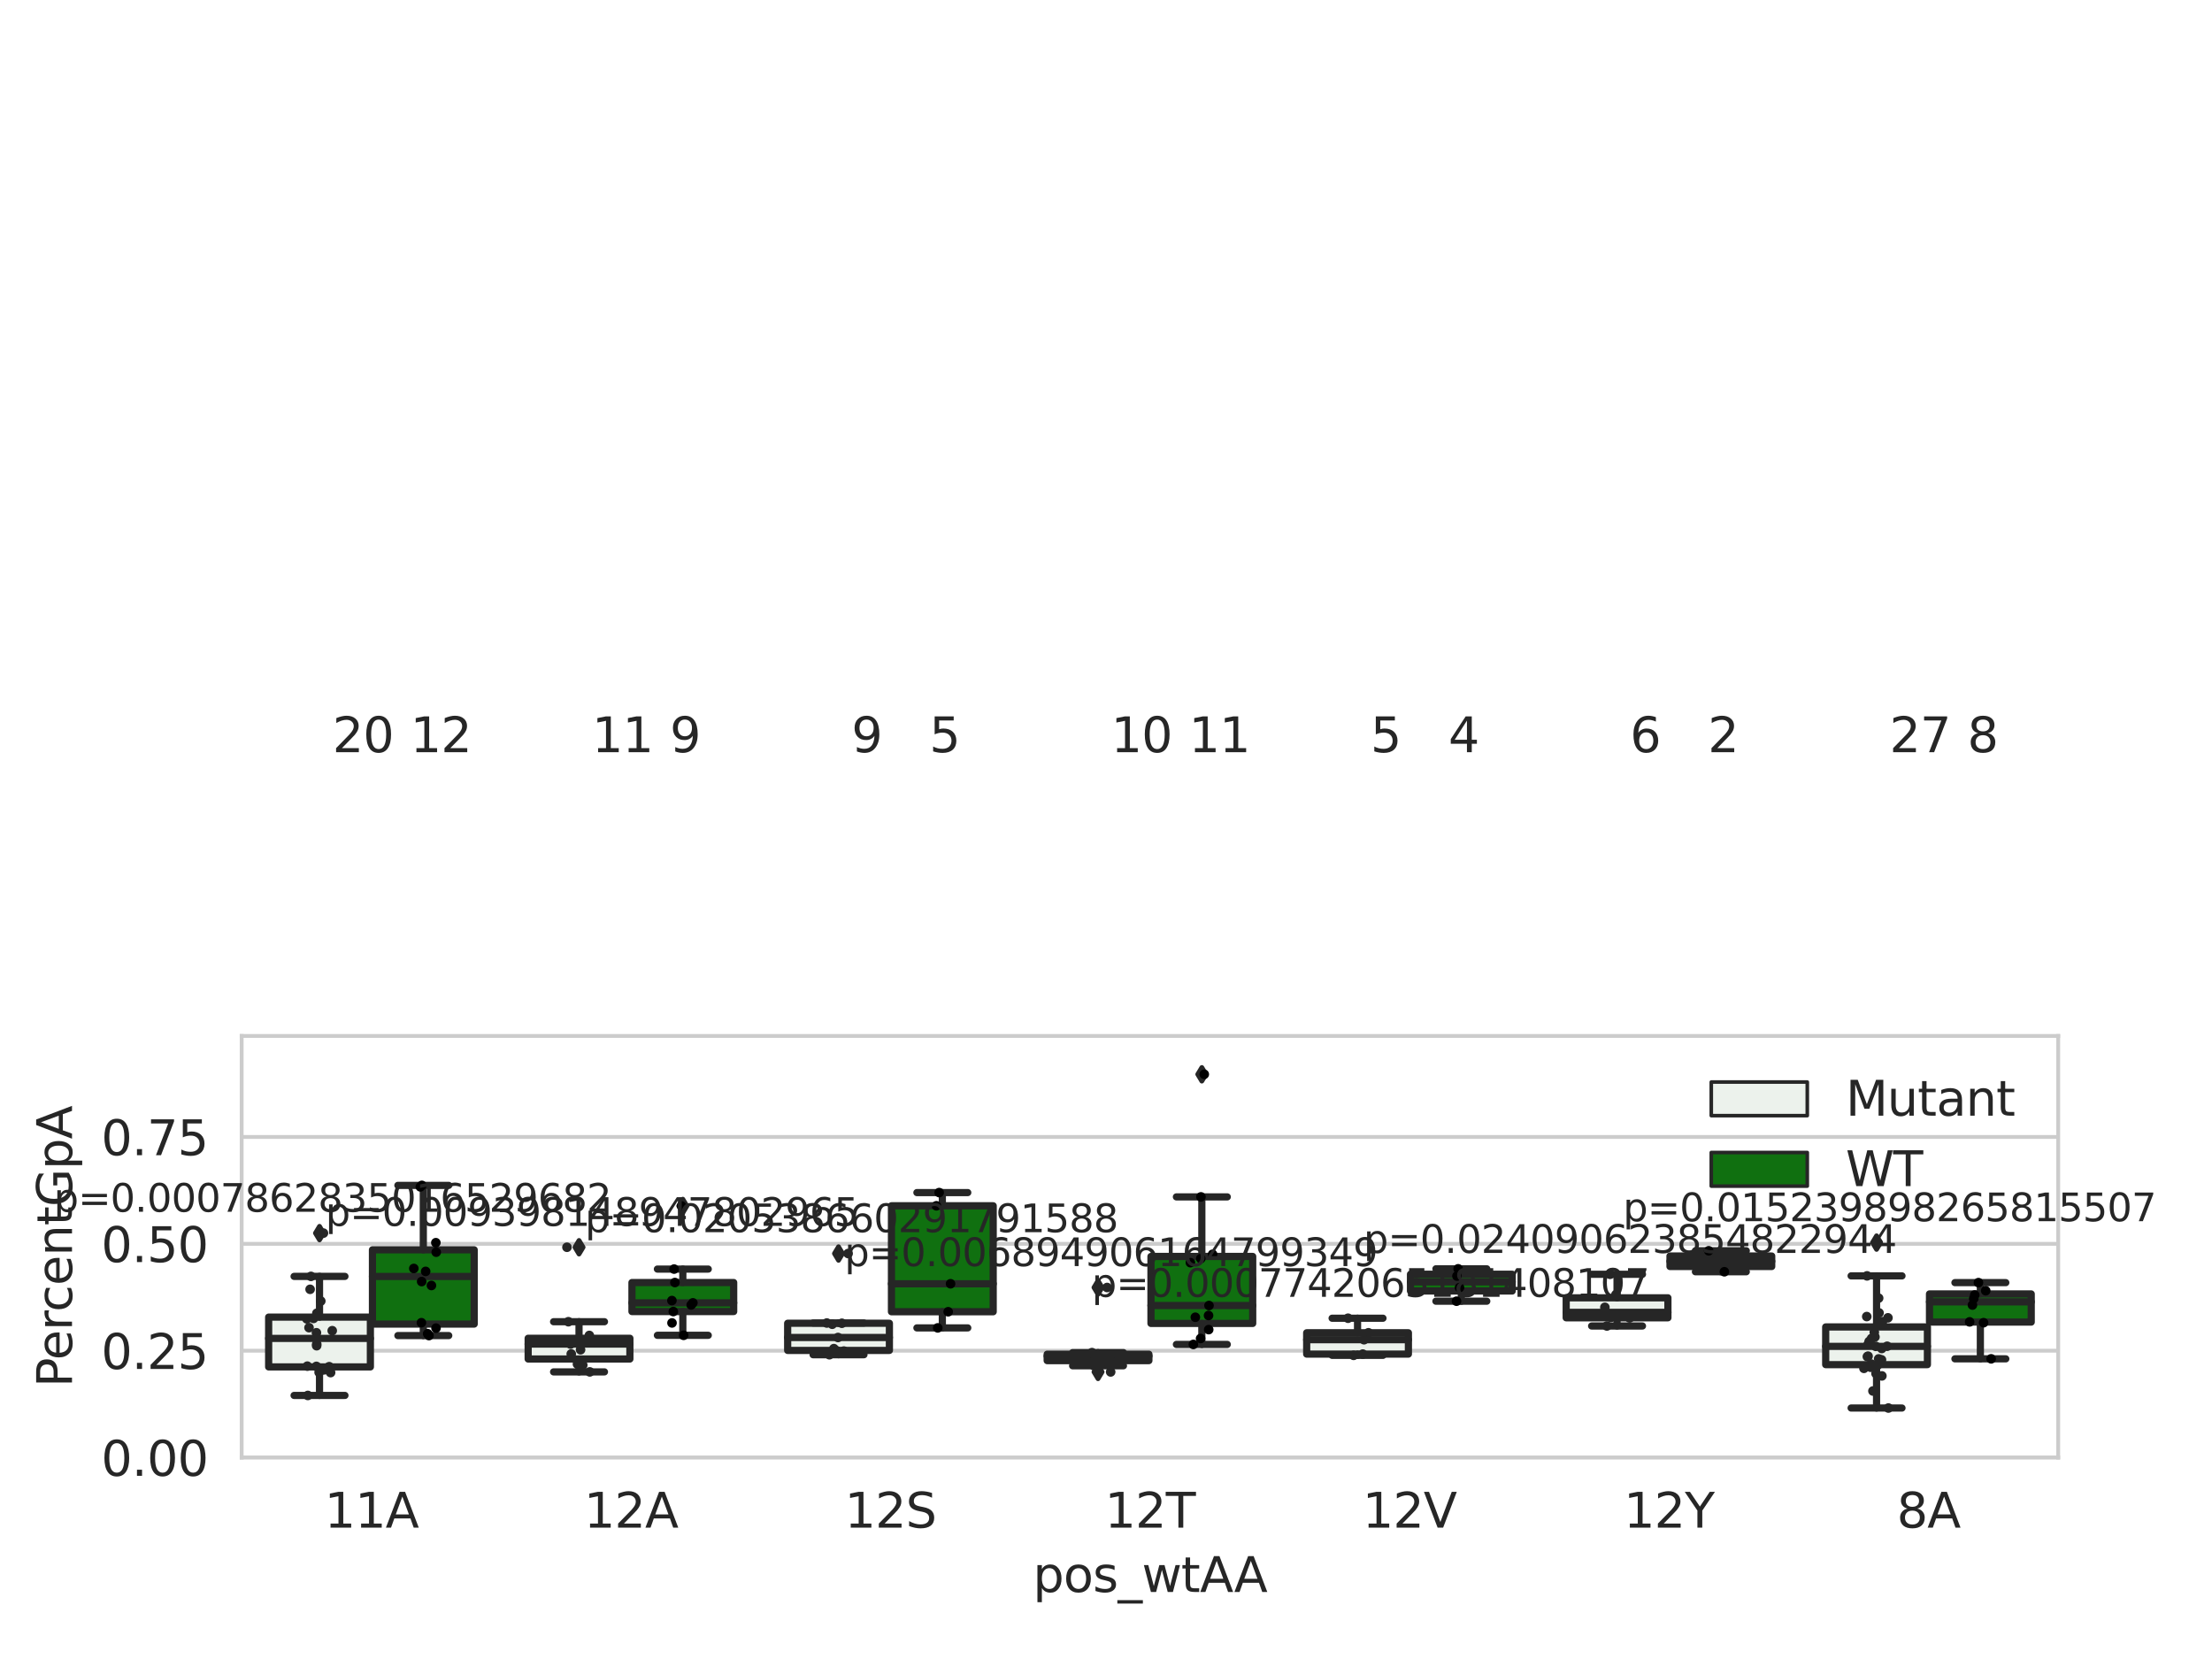 <?xml version="1.0" encoding="utf-8" standalone="no"?>
<!DOCTYPE svg PUBLIC "-//W3C//DTD SVG 1.1//EN"
  "http://www.w3.org/Graphics/SVG/1.1/DTD/svg11.dtd">
<svg xmlns:xlink="http://www.w3.org/1999/xlink" width="460.8pt" height="345.6pt" viewBox="0 0 460.8 345.6" xmlns="http://www.w3.org/2000/svg" version="1.1">
 <defs>
  <style type="text/css">*{stroke-linejoin: round; stroke-linecap: butt}</style>
 </defs>
 <g id="figure_1">
  <g id="patch_1">
   <path d="M 0 345.6 
L 460.8 345.6 
L 460.8 0 
L 0 0 
z
" style="fill: #ffffff"/>
  </g>
  <g id="axes_1">
   <g id="patch_2">
    <path d="M 50.343 303.64 
L 428.763 303.64 
L 428.763 215.812 
L 50.343 215.812 
z
" style="fill: #ffffff"/>
   </g>
   <g id="matplotlib.axis_1">
    <g id="xtick_1">
     <g id="text_1">
      <!-- 11A -->
      <g style="fill: #262626" transform="translate(67.59 318.238) scale(0.1 -0.1)">
       <defs>
        <path id="DejaVuSans-31" d="M 794 531 
L 1825 531 
L 1825 4091 
L 703 3866 
L 703 4441 
L 1819 4666 
L 2450 4666 
L 2450 531 
L 3481 531 
L 3481 0 
L 794 0 
L 794 531 
z
" transform="scale(0.016)"/>
        <path id="DejaVuSans-41" d="M 2188 4044 
L 1331 1722 
L 3047 1722 
L 2188 4044 
z
M 1831 4666 
L 2547 4666 
L 4325 0 
L 3669 0 
L 3244 1197 
L 1141 1197 
L 716 0 
L 50 0 
L 1831 4666 
z
" transform="scale(0.016)"/>
       </defs>
       <use xlink:href="#DejaVuSans-31"/>
       <use xlink:href="#DejaVuSans-31" x="63.623"/>
       <use xlink:href="#DejaVuSans-41" x="127.246"/>
      </g>
     </g>
    </g>
    <g id="xtick_2">
     <g id="text_2">
      <!-- 12A -->
      <g style="fill: #262626" transform="translate(121.65 318.238) scale(0.1 -0.1)">
       <defs>
        <path id="DejaVuSans-32" d="M 1228 531 
L 3431 531 
L 3431 0 
L 469 0 
L 469 531 
Q 828 903 1448 1529 
Q 2069 2156 2228 2338 
Q 2531 2678 2651 2914 
Q 2772 3150 2772 3378 
Q 2772 3750 2511 3984 
Q 2250 4219 1831 4219 
Q 1534 4219 1204 4116 
Q 875 4013 500 3803 
L 500 4441 
Q 881 4594 1212 4672 
Q 1544 4750 1819 4750 
Q 2544 4750 2975 4387 
Q 3406 4025 3406 3419 
Q 3406 3131 3298 2873 
Q 3191 2616 2906 2266 
Q 2828 2175 2409 1742 
Q 1991 1309 1228 531 
z
" transform="scale(0.016)"/>
       </defs>
       <use xlink:href="#DejaVuSans-31"/>
       <use xlink:href="#DejaVuSans-32" x="63.623"/>
       <use xlink:href="#DejaVuSans-41" x="127.246"/>
      </g>
     </g>
    </g>
    <g id="xtick_3">
     <g id="text_3">
      <!-- 12S -->
      <g style="fill: #262626" transform="translate(175.956 318.238) scale(0.1 -0.1)">
       <defs>
        <path id="DejaVuSans-53" d="M 3425 4513 
L 3425 3897 
Q 3066 4069 2747 4153 
Q 2428 4238 2131 4238 
Q 1616 4238 1336 4038 
Q 1056 3838 1056 3469 
Q 1056 3159 1242 3001 
Q 1428 2844 1947 2747 
L 2328 2669 
Q 3034 2534 3370 2195 
Q 3706 1856 3706 1288 
Q 3706 609 3251 259 
Q 2797 -91 1919 -91 
Q 1588 -91 1214 -16 
Q 841 59 441 206 
L 441 856 
Q 825 641 1194 531 
Q 1563 422 1919 422 
Q 2459 422 2753 634 
Q 3047 847 3047 1241 
Q 3047 1584 2836 1778 
Q 2625 1972 2144 2069 
L 1759 2144 
Q 1053 2284 737 2584 
Q 422 2884 422 3419 
Q 422 4038 858 4394 
Q 1294 4750 2059 4750 
Q 2388 4750 2728 4690 
Q 3069 4631 3425 4513 
z
" transform="scale(0.016)"/>
       </defs>
       <use xlink:href="#DejaVuSans-31"/>
       <use xlink:href="#DejaVuSans-32" x="63.623"/>
       <use xlink:href="#DejaVuSans-53" x="127.246"/>
      </g>
     </g>
    </g>
    <g id="xtick_4">
     <g id="text_4">
      <!-- 12T -->
      <g style="fill: #262626" transform="translate(230.137 318.238) scale(0.1 -0.1)">
       <defs>
        <path id="DejaVuSans-54" d="M -19 4666 
L 3928 4666 
L 3928 4134 
L 2272 4134 
L 2272 0 
L 1638 0 
L 1638 4134 
L -19 4134 
L -19 4666 
z
" transform="scale(0.016)"/>
       </defs>
       <use xlink:href="#DejaVuSans-31"/>
       <use xlink:href="#DejaVuSans-32" x="63.623"/>
       <use xlink:href="#DejaVuSans-54" x="127.246"/>
      </g>
     </g>
    </g>
    <g id="xtick_5">
     <g id="text_5">
      <!-- 12V -->
      <g style="fill: #262626" transform="translate(283.83 318.238) scale(0.1 -0.1)">
       <defs>
        <path id="DejaVuSans-56" d="M 1831 0 
L 50 4666 
L 709 4666 
L 2188 738 
L 3669 4666 
L 4325 4666 
L 2547 0 
L 1831 0 
z
" transform="scale(0.016)"/>
       </defs>
       <use xlink:href="#DejaVuSans-31"/>
       <use xlink:href="#DejaVuSans-32" x="63.623"/>
       <use xlink:href="#DejaVuSans-56" x="127.246"/>
      </g>
     </g>
    </g>
    <g id="xtick_6">
     <g id="text_6">
      <!-- 12Y -->
      <g style="fill: #262626" transform="translate(338.257 318.238) scale(0.1 -0.1)">
       <defs>
        <path id="DejaVuSans-59" d="M -13 4666 
L 666 4666 
L 1959 2747 
L 3244 4666 
L 3922 4666 
L 2272 2222 
L 2272 0 
L 1638 0 
L 1638 2222 
L -13 4666 
z
" transform="scale(0.016)"/>
       </defs>
       <use xlink:href="#DejaVuSans-31"/>
       <use xlink:href="#DejaVuSans-32" x="63.623"/>
       <use xlink:href="#DejaVuSans-59" x="127.246"/>
      </g>
     </g>
    </g>
    <g id="xtick_7">
     <g id="text_7">
      <!-- 8A -->
      <g style="fill: #262626" transform="translate(395.132 318.238) scale(0.1 -0.1)">
       <defs>
        <path id="DejaVuSans-38" d="M 2034 2216 
Q 1584 2216 1326 1975 
Q 1069 1734 1069 1313 
Q 1069 891 1326 650 
Q 1584 409 2034 409 
Q 2484 409 2743 651 
Q 3003 894 3003 1313 
Q 3003 1734 2745 1975 
Q 2488 2216 2034 2216 
z
M 1403 2484 
Q 997 2584 770 2862 
Q 544 3141 544 3541 
Q 544 4100 942 4425 
Q 1341 4750 2034 4750 
Q 2731 4750 3128 4425 
Q 3525 4100 3525 3541 
Q 3525 3141 3298 2862 
Q 3072 2584 2669 2484 
Q 3125 2378 3379 2068 
Q 3634 1759 3634 1313 
Q 3634 634 3220 271 
Q 2806 -91 2034 -91 
Q 1263 -91 848 271 
Q 434 634 434 1313 
Q 434 1759 690 2068 
Q 947 2378 1403 2484 
z
M 1172 3481 
Q 1172 3119 1398 2916 
Q 1625 2713 2034 2713 
Q 2441 2713 2670 2916 
Q 2900 3119 2900 3481 
Q 2900 3844 2670 4047 
Q 2441 4250 2034 4250 
Q 1625 4250 1398 4047 
Q 1172 3844 1172 3481 
z
" transform="scale(0.016)"/>
       </defs>
       <use xlink:href="#DejaVuSans-38"/>
       <use xlink:href="#DejaVuSans-41" x="63.623"/>
      </g>
     </g>
    </g>
    <g id="text_8">
     <!-- pos_wtAA -->
     <g style="fill: #262626" transform="translate(215.187 331.638) scale(0.1 -0.1)">
      <defs>
       <path id="DejaVuSans-70" d="M 1159 525 
L 1159 -1331 
L 581 -1331 
L 581 3500 
L 1159 3500 
L 1159 2969 
Q 1341 3281 1617 3432 
Q 1894 3584 2278 3584 
Q 2916 3584 3314 3078 
Q 3713 2572 3713 1747 
Q 3713 922 3314 415 
Q 2916 -91 2278 -91 
Q 1894 -91 1617 61 
Q 1341 213 1159 525 
z
M 3116 1747 
Q 3116 2381 2855 2742 
Q 2594 3103 2138 3103 
Q 1681 3103 1420 2742 
Q 1159 2381 1159 1747 
Q 1159 1113 1420 752 
Q 1681 391 2138 391 
Q 2594 391 2855 752 
Q 3116 1113 3116 1747 
z
" transform="scale(0.016)"/>
       <path id="DejaVuSans-6f" d="M 1959 3097 
Q 1497 3097 1228 2736 
Q 959 2375 959 1747 
Q 959 1119 1226 758 
Q 1494 397 1959 397 
Q 2419 397 2687 759 
Q 2956 1122 2956 1747 
Q 2956 2369 2687 2733 
Q 2419 3097 1959 3097 
z
M 1959 3584 
Q 2709 3584 3137 3096 
Q 3566 2609 3566 1747 
Q 3566 888 3137 398 
Q 2709 -91 1959 -91 
Q 1206 -91 779 398 
Q 353 888 353 1747 
Q 353 2609 779 3096 
Q 1206 3584 1959 3584 
z
" transform="scale(0.016)"/>
       <path id="DejaVuSans-73" d="M 2834 3397 
L 2834 2853 
Q 2591 2978 2328 3040 
Q 2066 3103 1784 3103 
Q 1356 3103 1142 2972 
Q 928 2841 928 2578 
Q 928 2378 1081 2264 
Q 1234 2150 1697 2047 
L 1894 2003 
Q 2506 1872 2764 1633 
Q 3022 1394 3022 966 
Q 3022 478 2636 193 
Q 2250 -91 1575 -91 
Q 1294 -91 989 -36 
Q 684 19 347 128 
L 347 722 
Q 666 556 975 473 
Q 1284 391 1588 391 
Q 1994 391 2212 530 
Q 2431 669 2431 922 
Q 2431 1156 2273 1281 
Q 2116 1406 1581 1522 
L 1381 1569 
Q 847 1681 609 1914 
Q 372 2147 372 2553 
Q 372 3047 722 3315 
Q 1072 3584 1716 3584 
Q 2034 3584 2315 3537 
Q 2597 3491 2834 3397 
z
" transform="scale(0.016)"/>
       <path id="DejaVuSans-5f" d="M 3263 -1063 
L 3263 -1509 
L -63 -1509 
L -63 -1063 
L 3263 -1063 
z
" transform="scale(0.016)"/>
       <path id="DejaVuSans-77" d="M 269 3500 
L 844 3500 
L 1563 769 
L 2278 3500 
L 2956 3500 
L 3675 769 
L 4391 3500 
L 4966 3500 
L 4050 0 
L 3372 0 
L 2619 2869 
L 1863 0 
L 1184 0 
L 269 3500 
z
" transform="scale(0.016)"/>
       <path id="DejaVuSans-74" d="M 1172 4494 
L 1172 3500 
L 2356 3500 
L 2356 3053 
L 1172 3053 
L 1172 1153 
Q 1172 725 1289 603 
Q 1406 481 1766 481 
L 2356 481 
L 2356 0 
L 1766 0 
Q 1100 0 847 248 
Q 594 497 594 1153 
L 594 3053 
L 172 3053 
L 172 3500 
L 594 3500 
L 594 4494 
L 1172 4494 
z
" transform="scale(0.016)"/>
      </defs>
      <use xlink:href="#DejaVuSans-70"/>
      <use xlink:href="#DejaVuSans-6f" x="63.477"/>
      <use xlink:href="#DejaVuSans-73" x="124.658"/>
      <use xlink:href="#DejaVuSans-5f" x="176.758"/>
      <use xlink:href="#DejaVuSans-77" x="226.758"/>
      <use xlink:href="#DejaVuSans-74" x="308.545"/>
      <use xlink:href="#DejaVuSans-41" x="347.754"/>
      <use xlink:href="#DejaVuSans-41" x="418.912"/>
     </g>
    </g>
   </g>
   <g id="matplotlib.axis_2">
    <g id="ytick_1">
     <g id="line2d_1">
      <path d="M 50.343 303.64 
L 428.763 303.64 
" clip-path="url(#pc72aa785d9)" style="fill: none; stroke: #cccccc; stroke-width: 0.8; stroke-linecap: round"/>
     </g>
     <g id="text_9">
      <!-- 0.00 -->
      <g style="fill: #262626" transform="translate(21.077 307.439) scale(0.1 -0.1)">
       <defs>
        <path id="DejaVuSans-30" d="M 2034 4250 
Q 1547 4250 1301 3770 
Q 1056 3291 1056 2328 
Q 1056 1369 1301 889 
Q 1547 409 2034 409 
Q 2525 409 2770 889 
Q 3016 1369 3016 2328 
Q 3016 3291 2770 3770 
Q 2525 4250 2034 4250 
z
M 2034 4750 
Q 2819 4750 3233 4129 
Q 3647 3509 3647 2328 
Q 3647 1150 3233 529 
Q 2819 -91 2034 -91 
Q 1250 -91 836 529 
Q 422 1150 422 2328 
Q 422 3509 836 4129 
Q 1250 4750 2034 4750 
z
" transform="scale(0.016)"/>
        <path id="DejaVuSans-2e" d="M 684 794 
L 1344 794 
L 1344 0 
L 684 0 
L 684 794 
z
" transform="scale(0.016)"/>
       </defs>
       <use xlink:href="#DejaVuSans-30"/>
       <use xlink:href="#DejaVuSans-2e" x="63.623"/>
       <use xlink:href="#DejaVuSans-30" x="95.41"/>
       <use xlink:href="#DejaVuSans-30" x="159.033"/>
      </g>
     </g>
    </g>
    <g id="ytick_2">
     <g id="line2d_2">
      <path d="M 50.343 281.376 
L 428.763 281.376 
" clip-path="url(#pc72aa785d9)" style="fill: none; stroke: #cccccc; stroke-width: 0.8; stroke-linecap: round"/>
     </g>
     <g id="text_10">
      <!-- 0.25 -->
      <g style="fill: #262626" transform="translate(21.077 285.176) scale(0.1 -0.1)">
       <defs>
        <path id="DejaVuSans-35" d="M 691 4666 
L 3169 4666 
L 3169 4134 
L 1269 4134 
L 1269 2991 
Q 1406 3038 1543 3061 
Q 1681 3084 1819 3084 
Q 2600 3084 3056 2656 
Q 3513 2228 3513 1497 
Q 3513 744 3044 326 
Q 2575 -91 1722 -91 
Q 1428 -91 1123 -41 
Q 819 9 494 109 
L 494 744 
Q 775 591 1075 516 
Q 1375 441 1709 441 
Q 2250 441 2565 725 
Q 2881 1009 2881 1497 
Q 2881 1984 2565 2268 
Q 2250 2553 1709 2553 
Q 1456 2553 1204 2497 
Q 953 2441 691 2322 
L 691 4666 
z
" transform="scale(0.016)"/>
       </defs>
       <use xlink:href="#DejaVuSans-30"/>
       <use xlink:href="#DejaVuSans-2e" x="63.623"/>
       <use xlink:href="#DejaVuSans-32" x="95.41"/>
       <use xlink:href="#DejaVuSans-35" x="159.033"/>
      </g>
     </g>
    </g>
    <g id="ytick_3">
     <g id="line2d_3">
      <path d="M 50.343 259.113 
L 428.763 259.113 
" clip-path="url(#pc72aa785d9)" style="fill: none; stroke: #cccccc; stroke-width: 0.8; stroke-linecap: round"/>
     </g>
     <g id="text_11">
      <!-- 0.50 -->
      <g style="fill: #262626" transform="translate(21.077 262.912) scale(0.1 -0.1)">
       <use xlink:href="#DejaVuSans-30"/>
       <use xlink:href="#DejaVuSans-2e" x="63.623"/>
       <use xlink:href="#DejaVuSans-35" x="95.41"/>
       <use xlink:href="#DejaVuSans-30" x="159.033"/>
      </g>
     </g>
    </g>
    <g id="ytick_4">
     <g id="line2d_4">
      <path d="M 50.343 236.849 
L 428.763 236.849 
" clip-path="url(#pc72aa785d9)" style="fill: none; stroke: #cccccc; stroke-width: 0.8; stroke-linecap: round"/>
     </g>
     <g id="text_12">
      <!-- 0.75 -->
      <g style="fill: #262626" transform="translate(21.077 240.648) scale(0.1 -0.1)">
       <defs>
        <path id="DejaVuSans-37" d="M 525 4666 
L 3525 4666 
L 3525 4397 
L 1831 0 
L 1172 0 
L 2766 4134 
L 525 4134 
L 525 4666 
z
" transform="scale(0.016)"/>
       </defs>
       <use xlink:href="#DejaVuSans-30"/>
       <use xlink:href="#DejaVuSans-2e" x="63.623"/>
       <use xlink:href="#DejaVuSans-37" x="95.41"/>
       <use xlink:href="#DejaVuSans-35" x="159.033"/>
      </g>
     </g>
    </g>
    <g id="text_13">
     <!-- PercentGpA -->
     <g style="fill: #262626" transform="translate(14.998 289.002) rotate(-90) scale(0.1 -0.1)">
      <defs>
       <path id="DejaVuSans-50" d="M 1259 4147 
L 1259 2394 
L 2053 2394 
Q 2494 2394 2734 2622 
Q 2975 2850 2975 3272 
Q 2975 3691 2734 3919 
Q 2494 4147 2053 4147 
L 1259 4147 
z
M 628 4666 
L 2053 4666 
Q 2838 4666 3239 4311 
Q 3641 3956 3641 3272 
Q 3641 2581 3239 2228 
Q 2838 1875 2053 1875 
L 1259 1875 
L 1259 0 
L 628 0 
L 628 4666 
z
" transform="scale(0.016)"/>
       <path id="DejaVuSans-65" d="M 3597 1894 
L 3597 1613 
L 953 1613 
Q 991 1019 1311 708 
Q 1631 397 2203 397 
Q 2534 397 2845 478 
Q 3156 559 3463 722 
L 3463 178 
Q 3153 47 2828 -22 
Q 2503 -91 2169 -91 
Q 1331 -91 842 396 
Q 353 884 353 1716 
Q 353 2575 817 3079 
Q 1281 3584 2069 3584 
Q 2775 3584 3186 3129 
Q 3597 2675 3597 1894 
z
M 3022 2063 
Q 3016 2534 2758 2815 
Q 2500 3097 2075 3097 
Q 1594 3097 1305 2825 
Q 1016 2553 972 2059 
L 3022 2063 
z
" transform="scale(0.016)"/>
       <path id="DejaVuSans-72" d="M 2631 2963 
Q 2534 3019 2420 3045 
Q 2306 3072 2169 3072 
Q 1681 3072 1420 2755 
Q 1159 2438 1159 1844 
L 1159 0 
L 581 0 
L 581 3500 
L 1159 3500 
L 1159 2956 
Q 1341 3275 1631 3429 
Q 1922 3584 2338 3584 
Q 2397 3584 2469 3576 
Q 2541 3569 2628 3553 
L 2631 2963 
z
" transform="scale(0.016)"/>
       <path id="DejaVuSans-63" d="M 3122 3366 
L 3122 2828 
Q 2878 2963 2633 3030 
Q 2388 3097 2138 3097 
Q 1578 3097 1268 2742 
Q 959 2388 959 1747 
Q 959 1106 1268 751 
Q 1578 397 2138 397 
Q 2388 397 2633 464 
Q 2878 531 3122 666 
L 3122 134 
Q 2881 22 2623 -34 
Q 2366 -91 2075 -91 
Q 1284 -91 818 406 
Q 353 903 353 1747 
Q 353 2603 823 3093 
Q 1294 3584 2113 3584 
Q 2378 3584 2631 3529 
Q 2884 3475 3122 3366 
z
" transform="scale(0.016)"/>
       <path id="DejaVuSans-6e" d="M 3513 2113 
L 3513 0 
L 2938 0 
L 2938 2094 
Q 2938 2591 2744 2837 
Q 2550 3084 2163 3084 
Q 1697 3084 1428 2787 
Q 1159 2491 1159 1978 
L 1159 0 
L 581 0 
L 581 3500 
L 1159 3500 
L 1159 2956 
Q 1366 3272 1645 3428 
Q 1925 3584 2291 3584 
Q 2894 3584 3203 3211 
Q 3513 2838 3513 2113 
z
" transform="scale(0.016)"/>
       <path id="DejaVuSans-47" d="M 3809 666 
L 3809 1919 
L 2778 1919 
L 2778 2438 
L 4434 2438 
L 4434 434 
Q 4069 175 3628 42 
Q 3188 -91 2688 -91 
Q 1594 -91 976 548 
Q 359 1188 359 2328 
Q 359 3472 976 4111 
Q 1594 4750 2688 4750 
Q 3144 4750 3555 4637 
Q 3966 4525 4313 4306 
L 4313 3634 
Q 3963 3931 3569 4081 
Q 3175 4231 2741 4231 
Q 1884 4231 1454 3753 
Q 1025 3275 1025 2328 
Q 1025 1384 1454 906 
Q 1884 428 2741 428 
Q 3075 428 3337 486 
Q 3600 544 3809 666 
z
" transform="scale(0.016)"/>
      </defs>
      <use xlink:href="#DejaVuSans-50"/>
      <use xlink:href="#DejaVuSans-65" x="56.678"/>
      <use xlink:href="#DejaVuSans-72" x="118.201"/>
      <use xlink:href="#DejaVuSans-63" x="157.064"/>
      <use xlink:href="#DejaVuSans-65" x="212.045"/>
      <use xlink:href="#DejaVuSans-6e" x="273.568"/>
      <use xlink:href="#DejaVuSans-74" x="336.947"/>
      <use xlink:href="#DejaVuSans-47" x="376.156"/>
      <use xlink:href="#DejaVuSans-70" x="453.646"/>
      <use xlink:href="#DejaVuSans-41" x="517.123"/>
     </g>
    </g>
   </g>
   <g id="patch_3">
    <path d="M 55.965 284.751 
L 77.157 284.751 
L 77.157 274.381 
L 55.965 274.381 
L 55.965 284.751 
z
" clip-path="url(#pc72aa785d9)" style="fill: #ecf2ec; stroke: #262626; stroke-width: 1.5; stroke-linejoin: miter"/>
   </g>
   <g id="patch_4">
    <path d="M 77.589 275.828 
L 98.781 275.828 
L 98.781 260.358 
L 77.589 260.358 
L 77.589 275.828 
z
" clip-path="url(#pc72aa785d9)" style="fill: #107010; stroke: #262626; stroke-width: 1.5; stroke-linejoin: miter"/>
   </g>
   <g id="patch_5">
    <path d="M 110.025 283.106 
L 131.217 283.106 
L 131.217 278.785 
L 110.025 278.785 
L 110.025 283.106 
z
" clip-path="url(#pc72aa785d9)" style="fill: #ecf2ec; stroke: #262626; stroke-width: 1.5; stroke-linejoin: miter"/>
   </g>
   <g id="patch_6">
    <path d="M 131.649 273.22 
L 152.841 273.22 
L 152.841 267.173 
L 131.649 267.173 
L 131.649 273.22 
z
" clip-path="url(#pc72aa785d9)" style="fill: #107010; stroke: #262626; stroke-width: 1.5; stroke-linejoin: miter"/>
   </g>
   <g id="patch_7">
    <path d="M 164.085 281.318 
L 185.277 281.318 
L 185.277 275.66 
L 164.085 275.66 
L 164.085 281.318 
z
" clip-path="url(#pc72aa785d9)" style="fill: #ecf2ec; stroke: #262626; stroke-width: 1.5; stroke-linejoin: miter"/>
   </g>
   <g id="patch_8">
    <path d="M 185.709 273.261 
L 206.901 273.261 
L 206.901 251.186 
L 185.709 251.186 
L 185.709 273.261 
z
" clip-path="url(#pc72aa785d9)" style="fill: #107010; stroke: #262626; stroke-width: 1.5; stroke-linejoin: miter"/>
   </g>
   <g id="patch_9">
    <path d="M 218.145 283.442 
L 239.337 283.442 
L 239.337 282.104 
L 218.145 282.104 
L 218.145 283.442 
z
" clip-path="url(#pc72aa785d9)" style="fill: #ecf2ec; stroke: #262626; stroke-width: 1.5; stroke-linejoin: miter"/>
   </g>
   <g id="patch_10">
    <path d="M 239.769 275.695 
L 260.961 275.695 
L 260.961 261.74 
L 239.769 261.74 
L 239.769 275.695 
z
" clip-path="url(#pc72aa785d9)" style="fill: #107010; stroke: #262626; stroke-width: 1.5; stroke-linejoin: miter"/>
   </g>
   <g id="patch_11">
    <path d="M 272.205 282.081 
L 293.397 282.081 
L 293.397 277.641 
L 272.205 277.641 
L 272.205 282.081 
z
" clip-path="url(#pc72aa785d9)" style="fill: #ecf2ec; stroke: #262626; stroke-width: 1.5; stroke-linejoin: miter"/>
   </g>
   <g id="patch_12">
    <path d="M 293.829 268.94 
L 315.021 268.94 
L 315.021 265.448 
L 293.829 265.448 
L 293.829 268.94 
z
" clip-path="url(#pc72aa785d9)" style="fill: #107010; stroke: #262626; stroke-width: 1.5; stroke-linejoin: miter"/>
   </g>
   <g id="patch_13">
    <path d="M 326.265 274.52 
L 347.457 274.52 
L 347.457 270.357 
L 326.265 270.357 
L 326.265 274.52 
z
" clip-path="url(#pc72aa785d9)" style="fill: #ecf2ec; stroke: #262626; stroke-width: 1.5; stroke-linejoin: miter"/>
   </g>
   <g id="patch_14">
    <path d="M 347.889 263.837 
L 369.081 263.837 
L 369.081 261.651 
L 347.889 261.651 
L 347.889 263.837 
z
" clip-path="url(#pc72aa785d9)" style="fill: #107010; stroke: #262626; stroke-width: 1.5; stroke-linejoin: miter"/>
   </g>
   <g id="patch_15">
    <path d="M 380.325 284.279 
L 401.517 284.279 
L 401.517 276.425 
L 380.325 276.425 
L 380.325 284.279 
z
" clip-path="url(#pc72aa785d9)" style="fill: #ecf2ec; stroke: #262626; stroke-width: 1.5; stroke-linejoin: miter"/>
   </g>
   <g id="patch_16">
    <path d="M 401.95 275.414 
L 423.141 275.414 
L 423.141 269.55 
L 401.95 269.55 
L 401.95 275.414 
z
" clip-path="url(#pc72aa785d9)" style="fill: #107010; stroke: #262626; stroke-width: 1.5; stroke-linejoin: miter"/>
   </g>
   <g id="patch_17">
    <path d="M 77.373 303.64 
L 77.373 303.64 
L 77.373 303.64 
L 77.373 303.64 
z
" clip-path="url(#pc72aa785d9)" style="fill: #ecf2ec; stroke: #262626; stroke-width: 0.75; stroke-linejoin: miter"/>
   </g>
   <g id="patch_18">
    <path d="M 77.373 303.64 
L 77.373 303.64 
L 77.373 303.64 
L 77.373 303.64 
z
" clip-path="url(#pc72aa785d9)" style="fill: #107010; stroke: #262626; stroke-width: 0.75; stroke-linejoin: miter"/>
   </g>
   <g id="PathCollection_1"/>
   <g id="PathCollection_2"/>
   <g id="line2d_5">
    <path d="M 66.561 284.751 
L 66.561 290.694 
" clip-path="url(#pc72aa785d9)" style="fill: none; stroke: #262626; stroke-width: 1.5; stroke-linecap: round"/>
   </g>
   <g id="line2d_6">
    <path d="M 66.561 274.381 
L 66.561 265.894 
" clip-path="url(#pc72aa785d9)" style="fill: none; stroke: #262626; stroke-width: 1.5; stroke-linecap: round"/>
   </g>
   <g id="line2d_7">
    <path d="M 61.263 290.694 
L 71.859 290.694 
" clip-path="url(#pc72aa785d9)" style="fill: none; stroke: #262626; stroke-width: 1.5; stroke-linecap: round"/>
   </g>
   <g id="line2d_8">
    <path d="M 61.263 265.894 
L 71.859 265.894 
" clip-path="url(#pc72aa785d9)" style="fill: none; stroke: #262626; stroke-width: 1.5; stroke-linecap: round"/>
   </g>
   <g id="line2d_9">
    <defs>
     <path id="m0ed01fd636" d="M -0 1.414 
L 0.849 0 
L 0 -1.414 
L -0.849 -0 
z
" style="stroke: #262626; stroke-linejoin: miter"/>
    </defs>
    <g clip-path="url(#pc72aa785d9)">
     <use xlink:href="#m0ed01fd636" x="66.561" y="256.881" style="fill: #262626; stroke: #262626; stroke-linejoin: miter"/>
    </g>
   </g>
   <g id="line2d_10">
    <path d="M 88.185 275.828 
L 88.185 278.225 
" clip-path="url(#pc72aa785d9)" style="fill: none; stroke: #262626; stroke-width: 1.5; stroke-linecap: round"/>
   </g>
   <g id="line2d_11">
    <path d="M 88.185 260.358 
L 88.185 246.935 
" clip-path="url(#pc72aa785d9)" style="fill: none; stroke: #262626; stroke-width: 1.5; stroke-linecap: round"/>
   </g>
   <g id="line2d_12">
    <path d="M 82.887 278.225 
L 93.483 278.225 
" clip-path="url(#pc72aa785d9)" style="fill: none; stroke: #262626; stroke-width: 1.5; stroke-linecap: round"/>
   </g>
   <g id="line2d_13">
    <path d="M 82.887 246.935 
L 93.483 246.935 
" clip-path="url(#pc72aa785d9)" style="fill: none; stroke: #262626; stroke-width: 1.5; stroke-linecap: round"/>
   </g>
   <g id="line2d_14"/>
   <g id="line2d_15">
    <path d="M 120.621 283.106 
L 120.621 285.79 
" clip-path="url(#pc72aa785d9)" style="fill: none; stroke: #262626; stroke-width: 1.5; stroke-linecap: round"/>
   </g>
   <g id="line2d_16">
    <path d="M 120.621 278.785 
L 120.621 275.339 
" clip-path="url(#pc72aa785d9)" style="fill: none; stroke: #262626; stroke-width: 1.5; stroke-linecap: round"/>
   </g>
   <g id="line2d_17">
    <path d="M 115.323 285.79 
L 125.919 285.79 
" clip-path="url(#pc72aa785d9)" style="fill: none; stroke: #262626; stroke-width: 1.5; stroke-linecap: round"/>
   </g>
   <g id="line2d_18">
    <path d="M 115.323 275.339 
L 125.919 275.339 
" clip-path="url(#pc72aa785d9)" style="fill: none; stroke: #262626; stroke-width: 1.5; stroke-linecap: round"/>
   </g>
   <g id="line2d_19">
    <g clip-path="url(#pc72aa785d9)">
     <use xlink:href="#m0ed01fd636" x="120.621" y="259.826" style="fill: #262626; stroke: #262626; stroke-linejoin: miter"/>
    </g>
   </g>
   <g id="line2d_20">
    <path d="M 142.245 273.22 
L 142.245 278.17 
" clip-path="url(#pc72aa785d9)" style="fill: none; stroke: #262626; stroke-width: 1.5; stroke-linecap: round"/>
   </g>
   <g id="line2d_21">
    <path d="M 142.245 267.173 
L 142.245 264.372 
" clip-path="url(#pc72aa785d9)" style="fill: none; stroke: #262626; stroke-width: 1.5; stroke-linecap: round"/>
   </g>
   <g id="line2d_22">
    <path d="M 136.947 278.17 
L 147.543 278.17 
" clip-path="url(#pc72aa785d9)" style="fill: none; stroke: #262626; stroke-width: 1.5; stroke-linecap: round"/>
   </g>
   <g id="line2d_23">
    <path d="M 136.947 264.372 
L 147.543 264.372 
" clip-path="url(#pc72aa785d9)" style="fill: none; stroke: #262626; stroke-width: 1.5; stroke-linecap: round"/>
   </g>
   <g id="line2d_24">
    <g clip-path="url(#pc72aa785d9)">
     <use xlink:href="#m0ed01fd636" x="142.245" y="251.226" style="fill: #262626; stroke: #262626; stroke-linejoin: miter"/>
    </g>
   </g>
   <g id="line2d_25">
    <path d="M 174.681 281.318 
L 174.681 282.213 
" clip-path="url(#pc72aa785d9)" style="fill: none; stroke: #262626; stroke-width: 1.5; stroke-linecap: round"/>
   </g>
   <g id="line2d_26">
    <path d="M 174.681 275.66 
L 174.681 275.608 
" clip-path="url(#pc72aa785d9)" style="fill: none; stroke: #262626; stroke-width: 1.5; stroke-linecap: round"/>
   </g>
   <g id="line2d_27">
    <path d="M 169.383 282.213 
L 179.979 282.213 
" clip-path="url(#pc72aa785d9)" style="fill: none; stroke: #262626; stroke-width: 1.5; stroke-linecap: round"/>
   </g>
   <g id="line2d_28">
    <path d="M 169.383 275.608 
L 179.979 275.608 
" clip-path="url(#pc72aa785d9)" style="fill: none; stroke: #262626; stroke-width: 1.5; stroke-linecap: round"/>
   </g>
   <g id="line2d_29">
    <g clip-path="url(#pc72aa785d9)">
     <use xlink:href="#m0ed01fd636" x="174.681" y="261.132" style="fill: #262626; stroke: #262626; stroke-linejoin: miter"/>
    </g>
   </g>
   <g id="line2d_30">
    <path d="M 196.305 273.261 
L 196.305 276.624 
" clip-path="url(#pc72aa785d9)" style="fill: none; stroke: #262626; stroke-width: 1.5; stroke-linecap: round"/>
   </g>
   <g id="line2d_31">
    <path d="M 196.305 251.186 
L 196.305 248.437 
" clip-path="url(#pc72aa785d9)" style="fill: none; stroke: #262626; stroke-width: 1.5; stroke-linecap: round"/>
   </g>
   <g id="line2d_32">
    <path d="M 191.007 276.624 
L 201.603 276.624 
" clip-path="url(#pc72aa785d9)" style="fill: none; stroke: #262626; stroke-width: 1.5; stroke-linecap: round"/>
   </g>
   <g id="line2d_33">
    <path d="M 191.007 248.437 
L 201.603 248.437 
" clip-path="url(#pc72aa785d9)" style="fill: none; stroke: #262626; stroke-width: 1.5; stroke-linecap: round"/>
   </g>
   <g id="line2d_34"/>
   <g id="line2d_35">
    <path d="M 228.741 283.442 
L 228.741 284.515 
" clip-path="url(#pc72aa785d9)" style="fill: none; stroke: #262626; stroke-width: 1.5; stroke-linecap: round"/>
   </g>
   <g id="line2d_36">
    <path d="M 228.741 282.104 
L 228.741 281.774 
" clip-path="url(#pc72aa785d9)" style="fill: none; stroke: #262626; stroke-width: 1.5; stroke-linecap: round"/>
   </g>
   <g id="line2d_37">
    <path d="M 223.443 284.515 
L 234.039 284.515 
" clip-path="url(#pc72aa785d9)" style="fill: none; stroke: #262626; stroke-width: 1.5; stroke-linecap: round"/>
   </g>
   <g id="line2d_38">
    <path d="M 223.443 281.774 
L 234.039 281.774 
" clip-path="url(#pc72aa785d9)" style="fill: none; stroke: #262626; stroke-width: 1.5; stroke-linecap: round"/>
   </g>
   <g id="line2d_39">
    <g clip-path="url(#pc72aa785d9)">
     <use xlink:href="#m0ed01fd636" x="228.741" y="285.798" style="fill: #262626; stroke: #262626; stroke-linejoin: miter"/>
     <use xlink:href="#m0ed01fd636" x="228.741" y="268.207" style="fill: #262626; stroke: #262626; stroke-linejoin: miter"/>
    </g>
   </g>
   <g id="line2d_40">
    <path d="M 250.365 275.695 
L 250.365 280.068 
" clip-path="url(#pc72aa785d9)" style="fill: none; stroke: #262626; stroke-width: 1.5; stroke-linecap: round"/>
   </g>
   <g id="line2d_41">
    <path d="M 250.365 261.74 
L 250.365 249.334 
" clip-path="url(#pc72aa785d9)" style="fill: none; stroke: #262626; stroke-width: 1.5; stroke-linecap: round"/>
   </g>
   <g id="line2d_42">
    <path d="M 245.067 280.068 
L 255.663 280.068 
" clip-path="url(#pc72aa785d9)" style="fill: none; stroke: #262626; stroke-width: 1.5; stroke-linecap: round"/>
   </g>
   <g id="line2d_43">
    <path d="M 245.067 249.334 
L 255.663 249.334 
" clip-path="url(#pc72aa785d9)" style="fill: none; stroke: #262626; stroke-width: 1.5; stroke-linecap: round"/>
   </g>
   <g id="line2d_44">
    <g clip-path="url(#pc72aa785d9)">
     <use xlink:href="#m0ed01fd636" x="250.365" y="223.796" style="fill: #262626; stroke: #262626; stroke-linejoin: miter"/>
    </g>
   </g>
   <g id="line2d_45">
    <path d="M 282.801 282.081 
L 282.801 282.343 
" clip-path="url(#pc72aa785d9)" style="fill: none; stroke: #262626; stroke-width: 1.5; stroke-linecap: round"/>
   </g>
   <g id="line2d_46">
    <path d="M 282.801 277.641 
L 282.801 274.611 
" clip-path="url(#pc72aa785d9)" style="fill: none; stroke: #262626; stroke-width: 1.5; stroke-linecap: round"/>
   </g>
   <g id="line2d_47">
    <path d="M 277.503 282.343 
L 288.099 282.343 
" clip-path="url(#pc72aa785d9)" style="fill: none; stroke: #262626; stroke-width: 1.5; stroke-linecap: round"/>
   </g>
   <g id="line2d_48">
    <path d="M 277.503 274.611 
L 288.099 274.611 
" clip-path="url(#pc72aa785d9)" style="fill: none; stroke: #262626; stroke-width: 1.5; stroke-linecap: round"/>
   </g>
   <g id="line2d_49"/>
   <g id="line2d_50">
    <path d="M 304.425 268.94 
L 304.425 271.064 
" clip-path="url(#pc72aa785d9)" style="fill: none; stroke: #262626; stroke-width: 1.5; stroke-linecap: round"/>
   </g>
   <g id="line2d_51">
    <path d="M 304.425 265.448 
L 304.425 264.318 
" clip-path="url(#pc72aa785d9)" style="fill: none; stroke: #262626; stroke-width: 1.5; stroke-linecap: round"/>
   </g>
   <g id="line2d_52">
    <path d="M 299.127 271.064 
L 309.723 271.064 
" clip-path="url(#pc72aa785d9)" style="fill: none; stroke: #262626; stroke-width: 1.5; stroke-linecap: round"/>
   </g>
   <g id="line2d_53">
    <path d="M 299.127 264.318 
L 309.723 264.318 
" clip-path="url(#pc72aa785d9)" style="fill: none; stroke: #262626; stroke-width: 1.5; stroke-linecap: round"/>
   </g>
   <g id="line2d_54"/>
   <g id="line2d_55">
    <path d="M 336.861 274.52 
L 336.861 276.228 
" clip-path="url(#pc72aa785d9)" style="fill: none; stroke: #262626; stroke-width: 1.5; stroke-linecap: round"/>
   </g>
   <g id="line2d_56">
    <path d="M 336.861 270.357 
L 336.861 265.457 
" clip-path="url(#pc72aa785d9)" style="fill: none; stroke: #262626; stroke-width: 1.5; stroke-linecap: round"/>
   </g>
   <g id="line2d_57">
    <path d="M 331.563 276.228 
L 342.159 276.228 
" clip-path="url(#pc72aa785d9)" style="fill: none; stroke: #262626; stroke-width: 1.5; stroke-linecap: round"/>
   </g>
   <g id="line2d_58">
    <path d="M 331.563 265.457 
L 342.159 265.457 
" clip-path="url(#pc72aa785d9)" style="fill: none; stroke: #262626; stroke-width: 1.5; stroke-linecap: round"/>
   </g>
   <g id="line2d_59"/>
   <g id="line2d_60">
    <path d="M 358.485 263.837 
L 358.485 264.93 
" clip-path="url(#pc72aa785d9)" style="fill: none; stroke: #262626; stroke-width: 1.5; stroke-linecap: round"/>
   </g>
   <g id="line2d_61">
    <path d="M 358.485 261.651 
L 358.485 260.557 
" clip-path="url(#pc72aa785d9)" style="fill: none; stroke: #262626; stroke-width: 1.5; stroke-linecap: round"/>
   </g>
   <g id="line2d_62">
    <path d="M 353.187 264.93 
L 363.783 264.93 
" clip-path="url(#pc72aa785d9)" style="fill: none; stroke: #262626; stroke-width: 1.5; stroke-linecap: round"/>
   </g>
   <g id="line2d_63">
    <path d="M 353.187 260.557 
L 363.783 260.557 
" clip-path="url(#pc72aa785d9)" style="fill: none; stroke: #262626; stroke-width: 1.5; stroke-linecap: round"/>
   </g>
   <g id="line2d_64"/>
   <g id="line2d_65">
    <path d="M 390.921 284.279 
L 390.921 293.317 
" clip-path="url(#pc72aa785d9)" style="fill: none; stroke: #262626; stroke-width: 1.5; stroke-linecap: round"/>
   </g>
   <g id="line2d_66">
    <path d="M 390.921 276.425 
L 390.921 265.789 
" clip-path="url(#pc72aa785d9)" style="fill: none; stroke: #262626; stroke-width: 1.5; stroke-linecap: round"/>
   </g>
   <g id="line2d_67">
    <path d="M 385.623 293.317 
L 396.219 293.317 
" clip-path="url(#pc72aa785d9)" style="fill: none; stroke: #262626; stroke-width: 1.5; stroke-linecap: round"/>
   </g>
   <g id="line2d_68">
    <path d="M 385.623 265.789 
L 396.219 265.789 
" clip-path="url(#pc72aa785d9)" style="fill: none; stroke: #262626; stroke-width: 1.5; stroke-linecap: round"/>
   </g>
   <g id="line2d_69">
    <g clip-path="url(#pc72aa785d9)">
     <use xlink:href="#m0ed01fd636" x="390.921" y="258.857" style="fill: #262626; stroke: #262626; stroke-linejoin: miter"/>
    </g>
   </g>
   <g id="line2d_70">
    <path d="M 412.545 275.414 
L 412.545 283.071 
" clip-path="url(#pc72aa785d9)" style="fill: none; stroke: #262626; stroke-width: 1.5; stroke-linecap: round"/>
   </g>
   <g id="line2d_71">
    <path d="M 412.545 269.55 
L 412.545 267.195 
" clip-path="url(#pc72aa785d9)" style="fill: none; stroke: #262626; stroke-width: 1.5; stroke-linecap: round"/>
   </g>
   <g id="line2d_72">
    <path d="M 407.247 283.071 
L 417.843 283.071 
" clip-path="url(#pc72aa785d9)" style="fill: none; stroke: #262626; stroke-width: 1.5; stroke-linecap: round"/>
   </g>
   <g id="line2d_73">
    <path d="M 407.247 267.195 
L 417.843 267.195 
" clip-path="url(#pc72aa785d9)" style="fill: none; stroke: #262626; stroke-width: 1.5; stroke-linecap: round"/>
   </g>
   <g id="line2d_74"/>
   <g id="line2d_75">
    <path d="M 55.965 278.816 
L 77.157 278.816 
" clip-path="url(#pc72aa785d9)" style="fill: none; stroke: #262626; stroke-width: 1.5; stroke-linecap: round"/>
   </g>
   <g id="line2d_76">
    <path d="M 77.589 265.914 
L 98.781 265.914 
" clip-path="url(#pc72aa785d9)" style="fill: none; stroke: #262626; stroke-width: 1.5; stroke-linecap: round"/>
   </g>
   <g id="line2d_77">
    <path d="M 110.025 279.999 
L 131.217 279.999 
" clip-path="url(#pc72aa785d9)" style="fill: none; stroke: #262626; stroke-width: 1.5; stroke-linecap: round"/>
   </g>
   <g id="line2d_78">
    <path d="M 131.649 271.407 
L 152.841 271.407 
" clip-path="url(#pc72aa785d9)" style="fill: none; stroke: #262626; stroke-width: 1.5; stroke-linecap: round"/>
   </g>
   <g id="line2d_79">
    <path d="M 164.085 278.625 
L 185.277 278.625 
" clip-path="url(#pc72aa785d9)" style="fill: none; stroke: #262626; stroke-width: 1.5; stroke-linecap: round"/>
   </g>
   <g id="line2d_80">
    <path d="M 185.709 267.432 
L 206.901 267.432 
" clip-path="url(#pc72aa785d9)" style="fill: none; stroke: #262626; stroke-width: 1.5; stroke-linecap: round"/>
   </g>
   <g id="line2d_81">
    <path d="M 218.145 282.486 
L 239.337 282.486 
" clip-path="url(#pc72aa785d9)" style="fill: none; stroke: #262626; stroke-width: 1.5; stroke-linecap: round"/>
   </g>
   <g id="line2d_82">
    <path d="M 239.769 271.964 
L 260.961 271.964 
" clip-path="url(#pc72aa785d9)" style="fill: none; stroke: #262626; stroke-width: 1.5; stroke-linecap: round"/>
   </g>
   <g id="line2d_83">
    <path d="M 272.205 279.09 
L 293.397 279.09 
" clip-path="url(#pc72aa785d9)" style="fill: none; stroke: #262626; stroke-width: 1.5; stroke-linecap: round"/>
   </g>
   <g id="line2d_84">
    <path d="M 293.829 267.028 
L 315.021 267.028 
" clip-path="url(#pc72aa785d9)" style="fill: none; stroke: #262626; stroke-width: 1.5; stroke-linecap: round"/>
   </g>
   <g id="line2d_85">
    <path d="M 326.265 273.385 
L 347.457 273.385 
" clip-path="url(#pc72aa785d9)" style="fill: none; stroke: #262626; stroke-width: 1.5; stroke-linecap: round"/>
   </g>
   <g id="line2d_86">
    <path d="M 347.889 262.744 
L 369.081 262.744 
" clip-path="url(#pc72aa785d9)" style="fill: none; stroke: #262626; stroke-width: 1.5; stroke-linecap: round"/>
   </g>
   <g id="line2d_87">
    <path d="M 380.325 280.474 
L 401.517 280.474 
" clip-path="url(#pc72aa785d9)" style="fill: none; stroke: #262626; stroke-width: 1.5; stroke-linecap: round"/>
   </g>
   <g id="line2d_88">
    <path d="M 401.95 271.202 
L 423.141 271.202 
" clip-path="url(#pc72aa785d9)" style="fill: none; stroke: #262626; stroke-width: 1.5; stroke-linecap: round"/>
   </g>
   <g id="patch_19">
    <path d="M 50.343 303.64 
L 50.343 215.812 
" style="fill: none; stroke: #cccccc; stroke-width: 0.8; stroke-linejoin: miter; stroke-linecap: square"/>
   </g>
   <g id="patch_20">
    <path d="M 428.763 303.64 
L 428.763 215.812 
" style="fill: none; stroke: #cccccc; stroke-width: 0.8; stroke-linejoin: miter; stroke-linecap: square"/>
   </g>
   <g id="patch_21">
    <path d="M 50.343 303.64 
L 428.763 303.64 
" style="fill: none; stroke: #cccccc; stroke-width: 0.8; stroke-linejoin: miter; stroke-linecap: square"/>
   </g>
   <g id="patch_22">
    <path d="M 50.343 215.812 
L 428.763 215.812 
" style="fill: none; stroke: #cccccc; stroke-width: 0.8; stroke-linejoin: miter; stroke-linecap: square"/>
   </g>
   <g id="PathCollection_3">
    <defs>
     <path id="C0_0_321779d3d0" d="M 0 1 
C 0.265 1 0.52 0.895 0.707 0.707 
C 0.895 0.52 1 0.265 1 -0 
C 1 -0.265 0.895 -0.52 0.707 -0.707 
C 0.52 -0.895 0.265 -1 0 -1 
C -0.265 -1 -0.52 -0.895 -0.707 -0.707 
C -0.895 -0.52 -1 -0.265 -1 0 
C -1 0.265 -0.895 0.52 -0.707 0.707 
C -0.52 0.895 -0.265 1 0 1 
z
"/>
    </defs>
    <g clip-path="url(#pc72aa785d9)">
     <use xlink:href="#C0_0_321779d3d0" x="64.778" y="265.894" style="fill: #262626"/>
    </g>
    <g clip-path="url(#pc72aa785d9)">
     <use xlink:href="#C0_0_321779d3d0" x="68.58" y="284.705" style="fill: #262626"/>
    </g>
    <g clip-path="url(#pc72aa785d9)">
     <use xlink:href="#C0_0_321779d3d0" x="64.027" y="284.595" style="fill: #262626"/>
    </g>
    <g clip-path="url(#pc72aa785d9)">
     <use xlink:href="#C0_0_321779d3d0" x="66.827" y="271.037" style="fill: #262626"/>
    </g>
    <g clip-path="url(#pc72aa785d9)">
     <use xlink:href="#C0_0_321779d3d0" x="65.982" y="279.994" style="fill: #262626"/>
    </g>
    <g clip-path="url(#pc72aa785d9)">
     <use xlink:href="#C0_0_321779d3d0" x="65.919" y="277.638" style="fill: #262626"/>
    </g>
    <g clip-path="url(#pc72aa785d9)">
     <use xlink:href="#C0_0_321779d3d0" x="68.35" y="284.89" style="fill: #262626"/>
    </g>
    <g clip-path="url(#pc72aa785d9)">
     <use xlink:href="#C0_0_321779d3d0" x="65.312" y="274.65" style="fill: #262626"/>
    </g>
    <g clip-path="url(#pc72aa785d9)">
     <use xlink:href="#C0_0_321779d3d0" x="66.012" y="273.574" style="fill: #262626"/>
    </g>
    <g clip-path="url(#pc72aa785d9)">
     <use xlink:href="#C0_0_321779d3d0" x="64.131" y="290.694" style="fill: #262626"/>
    </g>
    <g clip-path="url(#pc72aa785d9)">
     <use xlink:href="#C0_0_321779d3d0" x="65.912" y="284.642" style="fill: #262626"/>
    </g>
    <g clip-path="url(#pc72aa785d9)">
     <use xlink:href="#C0_0_321779d3d0" x="67.381" y="256.881" style="fill: #262626"/>
    </g>
    <g clip-path="url(#pc72aa785d9)">
     <use xlink:href="#C0_0_321779d3d0" x="69.209" y="277.208" style="fill: #262626"/>
    </g>
    <g clip-path="url(#pc72aa785d9)">
     <use xlink:href="#C0_0_321779d3d0" x="67.547" y="285.357" style="fill: #262626"/>
    </g>
    <g clip-path="url(#pc72aa785d9)">
     <use xlink:href="#C0_0_321779d3d0" x="63.92" y="274.741" style="fill: #262626"/>
    </g>
    <g clip-path="url(#pc72aa785d9)">
     <use xlink:href="#C0_0_321779d3d0" x="66.482" y="285.894" style="fill: #262626"/>
    </g>
    <g clip-path="url(#pc72aa785d9)">
     <use xlink:href="#C0_0_321779d3d0" x="68.871" y="285.934" style="fill: #262626"/>
    </g>
    <g clip-path="url(#pc72aa785d9)">
     <use xlink:href="#C0_0_321779d3d0" x="64.602" y="268.587" style="fill: #262626"/>
    </g>
    <g clip-path="url(#pc72aa785d9)">
     <use xlink:href="#C0_0_321779d3d0" x="65.965" y="280.337" style="fill: #262626"/>
    </g>
    <g clip-path="url(#pc72aa785d9)">
     <use xlink:href="#C0_0_321779d3d0" x="64.376" y="276.575" style="fill: #262626"/>
    </g>
   </g>
   <g id="PathCollection_4">
    <defs>
     <path id="C1_0_02ddd77702" d="M 0 1 
C 0.265 1 0.52 0.895 0.707 0.707 
C 0.895 0.52 1 0.265 1 -0 
C 1 -0.265 0.895 -0.52 0.707 -0.707 
C 0.52 -0.895 0.265 -1 0 -1 
C -0.265 -1 -0.52 -0.895 -0.707 -0.707 
C -0.895 -0.52 -1 -0.265 -1 0 
C -1 0.265 -0.895 0.52 -0.707 0.707 
C -0.52 0.895 -0.265 1 0 1 
z
"/>
    </defs>
    <g clip-path="url(#pc72aa785d9)">
     <use xlink:href="#C1_0_02ddd77702" x="88.669" y="264.855"/>
    </g>
    <g clip-path="url(#pc72aa785d9)">
     <use xlink:href="#C1_0_02ddd77702" x="87.884" y="246.935"/>
    </g>
    <g clip-path="url(#pc72aa785d9)">
     <use xlink:href="#C1_0_02ddd77702" x="89.362" y="278.225"/>
    </g>
    <g clip-path="url(#pc72aa785d9)">
     <use xlink:href="#C1_0_02ddd77702" x="87.562" y="247.242"/>
    </g>
    <g clip-path="url(#pc72aa785d9)">
     <use xlink:href="#C1_0_02ddd77702" x="90.873" y="260.852"/>
    </g>
    <g clip-path="url(#pc72aa785d9)">
     <use xlink:href="#C1_0_02ddd77702" x="89.877" y="267.793"/>
    </g>
    <g clip-path="url(#pc72aa785d9)">
     <use xlink:href="#C1_0_02ddd77702" x="87.839" y="266.973"/>
    </g>
    <g clip-path="url(#pc72aa785d9)">
     <use xlink:href="#C1_0_02ddd77702" x="90.798" y="258.876"/>
    </g>
    <g clip-path="url(#pc72aa785d9)">
     <use xlink:href="#C1_0_02ddd77702" x="87.79" y="275.546"/>
    </g>
    <g clip-path="url(#pc72aa785d9)">
     <use xlink:href="#C1_0_02ddd77702" x="90.828" y="276.675"/>
    </g>
    <g clip-path="url(#pc72aa785d9)">
     <use xlink:href="#C1_0_02ddd77702" x="86.205" y="264.244"/>
    </g>
    <g clip-path="url(#pc72aa785d9)">
     <use xlink:href="#C1_0_02ddd77702" x="89.089" y="277.836"/>
    </g>
   </g>
   <g id="PathCollection_5">
    <defs>
     <path id="C2_0_ed340a1720" d="M 0 1 
C 0.265 1 0.52 0.895 0.707 0.707 
C 0.895 0.52 1 0.265 1 -0 
C 1 -0.265 0.895 -0.52 0.707 -0.707 
C 0.52 -0.895 0.265 -1 0 -1 
C -0.265 -1 -0.52 -0.895 -0.707 -0.707 
C -0.895 -0.52 -1 -0.265 -1 0 
C -1 0.265 -0.895 0.52 -0.707 0.707 
C -0.52 0.895 -0.265 1 0 1 
z
"/>
    </defs>
    <g clip-path="url(#pc72aa785d9)">
     <use xlink:href="#C2_0_ed340a1720" x="118.11" y="259.826" style="fill: #262626"/>
    </g>
    <g clip-path="url(#pc72aa785d9)">
     <use xlink:href="#C2_0_ed340a1720" x="122.769" y="278.197" style="fill: #262626"/>
    </g>
    <g clip-path="url(#pc72aa785d9)">
     <use xlink:href="#C2_0_ed340a1720" x="120.941" y="281.178" style="fill: #262626"/>
    </g>
    <g clip-path="url(#pc72aa785d9)">
     <use xlink:href="#C2_0_ed340a1720" x="118.853" y="279.999" style="fill: #262626"/>
    </g>
    <g clip-path="url(#pc72aa785d9)">
     <use xlink:href="#C2_0_ed340a1720" x="121.404" y="284.374" style="fill: #262626"/>
    </g>
    <g clip-path="url(#pc72aa785d9)">
     <use xlink:href="#C2_0_ed340a1720" x="122.514" y="279.374" style="fill: #262626"/>
    </g>
    <g clip-path="url(#pc72aa785d9)">
     <use xlink:href="#C2_0_ed340a1720" x="118.041" y="279.514" style="fill: #262626"/>
    </g>
    <g clip-path="url(#pc72aa785d9)">
     <use xlink:href="#C2_0_ed340a1720" x="118.409" y="275.339" style="fill: #262626"/>
    </g>
    <g clip-path="url(#pc72aa785d9)">
     <use xlink:href="#C2_0_ed340a1720" x="119.001" y="282.047" style="fill: #262626"/>
    </g>
    <g clip-path="url(#pc72aa785d9)">
     <use xlink:href="#C2_0_ed340a1720" x="120.297" y="284.165" style="fill: #262626"/>
    </g>
    <g clip-path="url(#pc72aa785d9)">
     <use xlink:href="#C2_0_ed340a1720" x="122.866" y="285.79" style="fill: #262626"/>
    </g>
   </g>
   <g id="PathCollection_6">
    <defs>
     <path id="C3_0_57858b66d8" d="M 0 1 
C 0.265 1 0.52 0.895 0.707 0.707 
C 0.895 0.52 1 0.265 1 -0 
C 1 -0.265 0.895 -0.52 0.707 -0.707 
C 0.52 -0.895 0.265 -1 0 -1 
C -0.265 -1 -0.52 -0.895 -0.707 -0.707 
C -0.895 -0.52 -1 -0.265 -1 0 
C -1 0.265 -0.895 0.52 -0.707 0.707 
C -0.52 0.895 -0.265 1 0 1 
z
"/>
    </defs>
    <g clip-path="url(#pc72aa785d9)">
     <use xlink:href="#C3_0_57858b66d8" x="139.972" y="270.933"/>
    </g>
    <g clip-path="url(#pc72aa785d9)">
     <use xlink:href="#C3_0_57858b66d8" x="140.598" y="267.173"/>
    </g>
    <g clip-path="url(#pc72aa785d9)">
     <use xlink:href="#C3_0_57858b66d8" x="140.426" y="264.372"/>
    </g>
    <g clip-path="url(#pc72aa785d9)">
     <use xlink:href="#C3_0_57858b66d8" x="143.986" y="271.846"/>
    </g>
    <g clip-path="url(#pc72aa785d9)">
     <use xlink:href="#C3_0_57858b66d8" x="142.41" y="278.17"/>
    </g>
    <g clip-path="url(#pc72aa785d9)">
     <use xlink:href="#C3_0_57858b66d8" x="139.992" y="275.591"/>
    </g>
    <g clip-path="url(#pc72aa785d9)">
     <use xlink:href="#C3_0_57858b66d8" x="140.265" y="273.22"/>
    </g>
    <g clip-path="url(#pc72aa785d9)">
     <use xlink:href="#C3_0_57858b66d8" x="141.985" y="251.226"/>
    </g>
    <g clip-path="url(#pc72aa785d9)">
     <use xlink:href="#C3_0_57858b66d8" x="144.341" y="271.407"/>
    </g>
   </g>
   <g id="PathCollection_7">
    <defs>
     <path id="C4_0_4de0a1ab01" d="M 0 1 
C 0.265 1 0.52 0.895 0.707 0.707 
C 0.895 0.52 1 0.265 1 -0 
C 1 -0.265 0.895 -0.52 0.707 -0.707 
C 0.52 -0.895 0.265 -1 0 -1 
C -0.265 -1 -0.52 -0.895 -0.707 -0.707 
C -0.895 -0.52 -1 -0.265 -1 0 
C -1 0.265 -0.895 0.52 -0.707 0.707 
C -0.52 0.895 -0.265 1 0 1 
z
"/>
    </defs>
    <g clip-path="url(#pc72aa785d9)">
     <use xlink:href="#C4_0_4de0a1ab01" x="173.713" y="280.944" style="fill: #262626"/>
    </g>
    <g clip-path="url(#pc72aa785d9)">
     <use xlink:href="#C4_0_4de0a1ab01" x="176.678" y="261.132" style="fill: #262626"/>
    </g>
    <g clip-path="url(#pc72aa785d9)">
     <use xlink:href="#C4_0_4de0a1ab01" x="172.783" y="282.213" style="fill: #262626"/>
    </g>
    <g clip-path="url(#pc72aa785d9)">
     <use xlink:href="#C4_0_4de0a1ab01" x="173.375" y="275.866" style="fill: #262626"/>
    </g>
    <g clip-path="url(#pc72aa785d9)">
     <use xlink:href="#C4_0_4de0a1ab01" x="174.126" y="281.318" style="fill: #262626"/>
    </g>
    <g clip-path="url(#pc72aa785d9)">
     <use xlink:href="#C4_0_4de0a1ab01" x="175.79" y="281.456" style="fill: #262626"/>
    </g>
    <g clip-path="url(#pc72aa785d9)">
     <use xlink:href="#C4_0_4de0a1ab01" x="174.573" y="278.625" style="fill: #262626"/>
    </g>
    <g clip-path="url(#pc72aa785d9)">
     <use xlink:href="#C4_0_4de0a1ab01" x="175.378" y="275.66" style="fill: #262626"/>
    </g>
    <g clip-path="url(#pc72aa785d9)">
     <use xlink:href="#C4_0_4de0a1ab01" x="172.245" y="275.608" style="fill: #262626"/>
    </g>
   </g>
   <g id="PathCollection_8">
    <defs>
     <path id="C5_0_1032032f60" d="M 0 1 
C 0.265 1 0.52 0.895 0.707 0.707 
C 0.895 0.52 1 0.265 1 -0 
C 1 -0.265 0.895 -0.52 0.707 -0.707 
C 0.52 -0.895 0.265 -1 0 -1 
C -0.265 -1 -0.52 -0.895 -0.707 -0.707 
C -0.895 -0.52 -1 -0.265 -1 0 
C -1 0.265 -0.895 0.52 -0.707 0.707 
C -0.52 0.895 -0.265 1 0 1 
z
"/>
    </defs>
    <g clip-path="url(#pc72aa785d9)">
     <use xlink:href="#C5_0_1032032f60" x="198.02" y="267.432"/>
    </g>
    <g clip-path="url(#pc72aa785d9)">
     <use xlink:href="#C5_0_1032032f60" x="195.072" y="251.186"/>
    </g>
    <g clip-path="url(#pc72aa785d9)">
     <use xlink:href="#C5_0_1032032f60" x="195.349" y="276.624"/>
    </g>
    <g clip-path="url(#pc72aa785d9)">
     <use xlink:href="#C5_0_1032032f60" x="197.525" y="273.261"/>
    </g>
    <g clip-path="url(#pc72aa785d9)">
     <use xlink:href="#C5_0_1032032f60" x="195.647" y="248.437"/>
    </g>
   </g>
   <g id="PathCollection_9">
    <defs>
     <path id="C6_0_ba16ecdd9c" d="M 0 1 
C 0.265 1 0.52 0.895 0.707 0.707 
C 0.895 0.52 1 0.265 1 -0 
C 1 -0.265 0.895 -0.52 0.707 -0.707 
C 0.52 -0.895 0.265 -1 0 -1 
C -0.265 -1 -0.52 -0.895 -0.707 -0.707 
C -0.895 -0.52 -1 -0.265 -1 0 
C -1 0.265 -0.895 0.52 -0.707 0.707 
C -0.52 0.895 -0.265 1 0 1 
z
"/>
    </defs>
    <g clip-path="url(#pc72aa785d9)">
     <use xlink:href="#C6_0_ba16ecdd9c" x="227.784" y="282.07" style="fill: #262626"/>
    </g>
    <g clip-path="url(#pc72aa785d9)">
     <use xlink:href="#C6_0_ba16ecdd9c" x="230.106" y="282.204" style="fill: #262626"/>
    </g>
    <g clip-path="url(#pc72aa785d9)">
     <use xlink:href="#C6_0_ba16ecdd9c" x="230.441" y="283.572" style="fill: #262626"/>
    </g>
    <g clip-path="url(#pc72aa785d9)">
     <use xlink:href="#C6_0_ba16ecdd9c" x="229.391" y="282.353" style="fill: #262626"/>
    </g>
    <g clip-path="url(#pc72aa785d9)">
     <use xlink:href="#C6_0_ba16ecdd9c" x="227.913" y="284.515" style="fill: #262626"/>
    </g>
    <g clip-path="url(#pc72aa785d9)">
     <use xlink:href="#C6_0_ba16ecdd9c" x="227.48" y="281.774" style="fill: #262626"/>
    </g>
    <g clip-path="url(#pc72aa785d9)">
     <use xlink:href="#C6_0_ba16ecdd9c" x="231.162" y="283.05" style="fill: #262626"/>
    </g>
    <g clip-path="url(#pc72aa785d9)">
     <use xlink:href="#C6_0_ba16ecdd9c" x="230.514" y="282.619" style="fill: #262626"/>
    </g>
    <g clip-path="url(#pc72aa785d9)">
     <use xlink:href="#C6_0_ba16ecdd9c" x="231.371" y="285.798" style="fill: #262626"/>
    </g>
    <g clip-path="url(#pc72aa785d9)">
     <use xlink:href="#C6_0_ba16ecdd9c" x="230.631" y="268.207" style="fill: #262626"/>
    </g>
   </g>
   <g id="PathCollection_10">
    <defs>
     <path id="C7_0_a98d95ca11" d="M 0 1 
C 0.265 1 0.52 0.895 0.707 0.707 
C 0.895 0.52 1 0.265 1 -0 
C 1 -0.265 0.895 -0.52 0.707 -0.707 
C 0.52 -0.895 0.265 -1 0 -1 
C -0.265 -1 -0.52 -0.895 -0.707 -0.707 
C -0.895 -0.52 -1 -0.265 -1 0 
C -1 0.265 -0.895 0.52 -0.707 0.707 
C -0.52 0.895 -0.265 1 0 1 
z
"/>
    </defs>
    <g clip-path="url(#pc72aa785d9)">
     <use xlink:href="#C7_0_a98d95ca11" x="251.762" y="274.042"/>
    </g>
    <g clip-path="url(#pc72aa785d9)">
     <use xlink:href="#C7_0_a98d95ca11" x="251.795" y="276.982"/>
    </g>
    <g clip-path="url(#pc72aa785d9)">
     <use xlink:href="#C7_0_a98d95ca11" x="250.102" y="278.834"/>
    </g>
    <g clip-path="url(#pc72aa785d9)">
     <use xlink:href="#C7_0_a98d95ca11" x="252.607" y="261.292"/>
    </g>
    <g clip-path="url(#pc72aa785d9)">
     <use xlink:href="#C7_0_a98d95ca11" x="249.01" y="274.408"/>
    </g>
    <g clip-path="url(#pc72aa785d9)">
     <use xlink:href="#C7_0_a98d95ca11" x="251.855" y="271.964"/>
    </g>
    <g clip-path="url(#pc72aa785d9)">
     <use xlink:href="#C7_0_a98d95ca11" x="250.871" y="223.796"/>
    </g>
    <g clip-path="url(#pc72aa785d9)">
     <use xlink:href="#C7_0_a98d95ca11" x="248.599" y="280.068"/>
    </g>
    <g clip-path="url(#pc72aa785d9)">
     <use xlink:href="#C7_0_a98d95ca11" x="250.181" y="249.334"/>
    </g>
    <g clip-path="url(#pc72aa785d9)">
     <use xlink:href="#C7_0_a98d95ca11" x="250.141" y="262.188"/>
    </g>
    <g clip-path="url(#pc72aa785d9)">
     <use xlink:href="#C7_0_a98d95ca11" x="247.982" y="263.035"/>
    </g>
   </g>
   <g id="PathCollection_11">
    <defs>
     <path id="C8_0_8b3ceabb6f" d="M 0 1 
C 0.265 1 0.52 0.895 0.707 0.707 
C 0.895 0.52 1 0.265 1 -0 
C 1 -0.265 0.895 -0.52 0.707 -0.707 
C 0.52 -0.895 0.265 -1 0 -1 
C -0.265 -1 -0.52 -0.895 -0.707 -0.707 
C -0.895 -0.52 -1 -0.265 -1 0 
C -1 0.265 -0.895 0.52 -0.707 0.707 
C -0.52 0.895 -0.265 1 0 1 
z
"/>
    </defs>
    <g clip-path="url(#pc72aa785d9)">
     <use xlink:href="#C8_0_8b3ceabb6f" x="280.823" y="274.611" style="fill: #262626"/>
    </g>
    <g clip-path="url(#pc72aa785d9)">
     <use xlink:href="#C8_0_8b3ceabb6f" x="285.071" y="277.641" style="fill: #262626"/>
    </g>
    <g clip-path="url(#pc72aa785d9)">
     <use xlink:href="#C8_0_8b3ceabb6f" x="281.981" y="282.343" style="fill: #262626"/>
    </g>
    <g clip-path="url(#pc72aa785d9)">
     <use xlink:href="#C8_0_8b3ceabb6f" x="283.894" y="282.081" style="fill: #262626"/>
    </g>
    <g clip-path="url(#pc72aa785d9)">
     <use xlink:href="#C8_0_8b3ceabb6f" x="284.152" y="279.09" style="fill: #262626"/>
    </g>
   </g>
   <g id="PathCollection_12">
    <defs>
     <path id="C9_0_b5c5a591e6" d="M 0 1 
C 0.265 1 0.52 0.895 0.707 0.707 
C 0.895 0.52 1 0.265 1 -0 
C 1 -0.265 0.895 -0.52 0.707 -0.707 
C 0.52 -0.895 0.265 -1 0 -1 
C -0.265 -1 -0.52 -0.895 -0.707 -0.707 
C -0.895 -0.52 -1 -0.265 -1 0 
C -1 0.265 -0.895 0.52 -0.707 0.707 
C -0.52 0.895 -0.265 1 0 1 
z
"/>
    </defs>
    <g clip-path="url(#pc72aa785d9)">
     <use xlink:href="#C9_0_b5c5a591e6" x="303.418" y="271.064"/>
    </g>
    <g clip-path="url(#pc72aa785d9)">
     <use xlink:href="#C9_0_b5c5a591e6" x="303.759" y="264.318"/>
    </g>
    <g clip-path="url(#pc72aa785d9)">
     <use xlink:href="#C9_0_b5c5a591e6" x="303.513" y="265.824"/>
    </g>
    <g clip-path="url(#pc72aa785d9)">
     <use xlink:href="#C9_0_b5c5a591e6" x="304.04" y="268.233"/>
    </g>
   </g>
   <g id="PathCollection_13">
    <defs>
     <path id="Ca_0_ed7d472e39" d="M 0 1 
C 0.265 1 0.52 0.895 0.707 0.707 
C 0.895 0.52 1 0.265 1 -0 
C 1 -0.265 0.895 -0.52 0.707 -0.707 
C 0.52 -0.895 0.265 -1 0 -1 
C -0.265 -1 -0.52 -0.895 -0.707 -0.707 
C -0.895 -0.52 -1 -0.265 -1 0 
C -1 0.265 -0.895 0.52 -0.707 0.707 
C -0.52 0.895 -0.265 1 0 1 
z
"/>
    </defs>
    <g clip-path="url(#pc72aa785d9)">
     <use xlink:href="#Ca_0_ed7d472e39" x="335.563" y="274.437" style="fill: #262626"/>
    </g>
    <g clip-path="url(#pc72aa785d9)">
     <use xlink:href="#Ca_0_ed7d472e39" x="339.478" y="274.548" style="fill: #262626"/>
    </g>
    <g clip-path="url(#pc72aa785d9)">
     <use xlink:href="#Ca_0_ed7d472e39" x="335.397" y="265.457" style="fill: #262626"/>
    </g>
    <g clip-path="url(#pc72aa785d9)">
     <use xlink:href="#Ca_0_ed7d472e39" x="334.746" y="276.228" style="fill: #262626"/>
    </g>
    <g clip-path="url(#pc72aa785d9)">
     <use xlink:href="#Ca_0_ed7d472e39" x="336.625" y="269.699" style="fill: #262626"/>
    </g>
    <g clip-path="url(#pc72aa785d9)">
     <use xlink:href="#Ca_0_ed7d472e39" x="334.327" y="272.334" style="fill: #262626"/>
    </g>
   </g>
   <g id="PathCollection_14">
    <defs>
     <path id="Cb_0_f7b0802caa" d="M 0 1 
C 0.265 1 0.52 0.895 0.707 0.707 
C 0.895 0.52 1 0.265 1 -0 
C 1 -0.265 0.895 -0.52 0.707 -0.707 
C 0.52 -0.895 0.265 -1 0 -1 
C -0.265 -1 -0.52 -0.895 -0.707 -0.707 
C -0.895 -0.52 -1 -0.265 -1 0 
C -1 0.265 -0.895 0.52 -0.707 0.707 
C -0.52 0.895 -0.265 1 0 1 
z
"/>
    </defs>
    <g clip-path="url(#pc72aa785d9)">
     <use xlink:href="#Cb_0_f7b0802caa" x="355.954" y="260.557"/>
    </g>
    <g clip-path="url(#pc72aa785d9)">
     <use xlink:href="#Cb_0_f7b0802caa" x="359.219" y="264.93"/>
    </g>
   </g>
   <g id="PathCollection_15">
    <defs>
     <path id="Cc_0_43031105de" d="M 0 1 
C 0.265 1 0.52 0.895 0.707 0.707 
C 0.895 0.52 1 0.265 1 -0 
C 1 -0.265 0.895 -0.52 0.707 -0.707 
C 0.52 -0.895 0.265 -1 0 -1 
C -0.265 -1 -0.52 -0.895 -0.707 -0.707 
C -0.895 -0.52 -1 -0.265 -1 0 
C -1 0.265 -0.895 0.52 -0.707 0.707 
C -0.52 0.895 -0.265 1 0 1 
z
"/>
    </defs>
    <g clip-path="url(#pc72aa785d9)">
     <use xlink:href="#Cc_0_43031105de" x="392.15" y="275.328" style="fill: #262626"/>
    </g>
    <g clip-path="url(#pc72aa785d9)">
     <use xlink:href="#Cc_0_43031105de" x="389.803" y="284.156" style="fill: #262626"/>
    </g>
    <g clip-path="url(#pc72aa785d9)">
     <use xlink:href="#Cc_0_43031105de" x="391.191" y="258.857" style="fill: #262626"/>
    </g>
    <g clip-path="url(#pc72aa785d9)">
     <use xlink:href="#Cc_0_43031105de" x="390.807" y="286.136" style="fill: #262626"/>
    </g>
    <g clip-path="url(#pc72aa785d9)">
     <use xlink:href="#Cc_0_43031105de" x="389.007" y="282.61" style="fill: #262626"/>
    </g>
    <g clip-path="url(#pc72aa785d9)">
     <use xlink:href="#Cc_0_43031105de" x="390.45" y="277.521" style="fill: #262626"/>
    </g>
    <g clip-path="url(#pc72aa785d9)">
     <use xlink:href="#Cc_0_43031105de" x="393.295" y="274.527" style="fill: #262626"/>
    </g>
    <g clip-path="url(#pc72aa785d9)">
     <use xlink:href="#Cc_0_43031105de" x="388.941" y="265.789" style="fill: #262626"/>
    </g>
    <g clip-path="url(#pc72aa785d9)">
     <use xlink:href="#Cc_0_43031105de" x="389.153" y="282.512" style="fill: #262626"/>
    </g>
    <g clip-path="url(#pc72aa785d9)">
     <use xlink:href="#Cc_0_43031105de" x="390.584" y="278.51" style="fill: #262626"/>
    </g>
    <g clip-path="url(#pc72aa785d9)">
     <use xlink:href="#Cc_0_43031105de" x="390.17" y="289.771" style="fill: #262626"/>
    </g>
    <g clip-path="url(#pc72aa785d9)">
     <use xlink:href="#Cc_0_43031105de" x="390.762" y="280.474" style="fill: #262626"/>
    </g>
    <g clip-path="url(#pc72aa785d9)">
     <use xlink:href="#Cc_0_43031105de" x="389.691" y="284.824" style="fill: #262626"/>
    </g>
    <g clip-path="url(#pc72aa785d9)">
     <use xlink:href="#Cc_0_43031105de" x="389.382" y="279.447" style="fill: #262626"/>
    </g>
    <g clip-path="url(#pc72aa785d9)">
     <use xlink:href="#Cc_0_43031105de" x="393.39" y="293.317" style="fill: #262626"/>
    </g>
    <g clip-path="url(#pc72aa785d9)">
     <use xlink:href="#Cc_0_43031105de" x="392.03" y="286.624" style="fill: #262626"/>
    </g>
    <g clip-path="url(#pc72aa785d9)">
     <use xlink:href="#Cc_0_43031105de" x="391.44" y="273.503" style="fill: #262626"/>
    </g>
    <g clip-path="url(#pc72aa785d9)">
     <use xlink:href="#Cc_0_43031105de" x="389.884" y="278.829" style="fill: #262626"/>
    </g>
    <g clip-path="url(#pc72aa785d9)">
     <use xlink:href="#Cc_0_43031105de" x="388.299" y="285.051" style="fill: #262626"/>
    </g>
    <g clip-path="url(#pc72aa785d9)">
     <use xlink:href="#Cc_0_43031105de" x="391.36" y="283.086" style="fill: #262626"/>
    </g>
    <g clip-path="url(#pc72aa785d9)">
     <use xlink:href="#Cc_0_43031105de" x="391.95" y="283.272" style="fill: #262626"/>
    </g>
    <g clip-path="url(#pc72aa785d9)">
     <use xlink:href="#Cc_0_43031105de" x="393.134" y="280.449" style="fill: #262626"/>
    </g>
    <g clip-path="url(#pc72aa785d9)">
     <use xlink:href="#Cc_0_43031105de" x="388.88" y="274.265" style="fill: #262626"/>
    </g>
    <g clip-path="url(#pc72aa785d9)">
     <use xlink:href="#Cc_0_43031105de" x="391.356" y="270.426" style="fill: #262626"/>
    </g>
    <g clip-path="url(#pc72aa785d9)">
     <use xlink:href="#Cc_0_43031105de" x="392" y="280.918" style="fill: #262626"/>
    </g>
    <g clip-path="url(#pc72aa785d9)">
     <use xlink:href="#Cc_0_43031105de" x="389.166" y="280.038" style="fill: #262626"/>
    </g>
    <g clip-path="url(#pc72aa785d9)">
     <use xlink:href="#Cc_0_43031105de" x="391.116" y="284.402" style="fill: #262626"/>
    </g>
   </g>
   <g id="PathCollection_16">
    <defs>
     <path id="Cd_0_2979cb499e" d="M 0 1 
C 0.265 1 0.52 0.895 0.707 0.707 
C 0.895 0.52 1 0.265 1 -0 
C 1 -0.265 0.895 -0.52 0.707 -0.707 
C 0.52 -0.895 0.265 -1 0 -1 
C -0.265 -1 -0.52 -0.895 -0.707 -0.707 
C -0.895 -0.52 -1 -0.265 -1 0 
C -1 0.265 -0.895 0.52 -0.707 0.707 
C -0.52 0.895 -0.265 1 0 1 
z
"/>
    </defs>
    <g clip-path="url(#pc72aa785d9)">
     <use xlink:href="#Cd_0_2979cb499e" x="411.38" y="269.772"/>
    </g>
    <g clip-path="url(#pc72aa785d9)">
     <use xlink:href="#Cd_0_2979cb499e" x="410.898" y="271.866"/>
    </g>
    <g clip-path="url(#pc72aa785d9)">
     <use xlink:href="#Cd_0_2979cb499e" x="413.217" y="275.543"/>
    </g>
    <g clip-path="url(#pc72aa785d9)">
     <use xlink:href="#Cd_0_2979cb499e" x="410.311" y="275.37"/>
    </g>
    <g clip-path="url(#pc72aa785d9)">
     <use xlink:href="#Cd_0_2979cb499e" x="413.663" y="268.883"/>
    </g>
    <g clip-path="url(#pc72aa785d9)">
     <use xlink:href="#Cd_0_2979cb499e" x="414.796" y="283.071"/>
    </g>
    <g clip-path="url(#pc72aa785d9)">
     <use xlink:href="#Cd_0_2979cb499e" x="411.169" y="270.538"/>
    </g>
    <g clip-path="url(#pc72aa785d9)">
     <use xlink:href="#Cd_0_2979cb499e" x="412.149" y="267.195"/>
    </g>
   </g>
   <g id="text_14">
    <!-- 20 -->
    <g style="fill: #262626" transform="translate(69.264 156.7) scale(0.1 -0.1)">
     <use xlink:href="#DejaVuSans-32"/>
     <use xlink:href="#DejaVuSans-30" x="63.623"/>
    </g>
   </g>
   <g id="text_15">
    <!-- p=0.0007862835016529682 -->
    <g style="fill: #262626" transform="translate(11.201 252.429) scale(0.08 -0.08)">
     <defs>
      <path id="DejaVuSans-3d" d="M 678 2906 
L 4684 2906 
L 4684 2381 
L 678 2381 
L 678 2906 
z
M 678 1631 
L 4684 1631 
L 4684 1100 
L 678 1100 
L 678 1631 
z
" transform="scale(0.016)"/>
      <path id="DejaVuSans-36" d="M 2113 2584 
Q 1688 2584 1439 2293 
Q 1191 2003 1191 1497 
Q 1191 994 1439 701 
Q 1688 409 2113 409 
Q 2538 409 2786 701 
Q 3034 994 3034 1497 
Q 3034 2003 2786 2293 
Q 2538 2584 2113 2584 
z
M 3366 4563 
L 3366 3988 
Q 3128 4100 2886 4159 
Q 2644 4219 2406 4219 
Q 1781 4219 1451 3797 
Q 1122 3375 1075 2522 
Q 1259 2794 1537 2939 
Q 1816 3084 2150 3084 
Q 2853 3084 3261 2657 
Q 3669 2231 3669 1497 
Q 3669 778 3244 343 
Q 2819 -91 2113 -91 
Q 1303 -91 875 529 
Q 447 1150 447 2328 
Q 447 3434 972 4092 
Q 1497 4750 2381 4750 
Q 2619 4750 2861 4703 
Q 3103 4656 3366 4563 
z
" transform="scale(0.016)"/>
      <path id="DejaVuSans-33" d="M 2597 2516 
Q 3050 2419 3304 2112 
Q 3559 1806 3559 1356 
Q 3559 666 3084 287 
Q 2609 -91 1734 -91 
Q 1441 -91 1130 -33 
Q 819 25 488 141 
L 488 750 
Q 750 597 1062 519 
Q 1375 441 1716 441 
Q 2309 441 2620 675 
Q 2931 909 2931 1356 
Q 2931 1769 2642 2001 
Q 2353 2234 1838 2234 
L 1294 2234 
L 1294 2753 
L 1863 2753 
Q 2328 2753 2575 2939 
Q 2822 3125 2822 3475 
Q 2822 3834 2567 4026 
Q 2313 4219 1838 4219 
Q 1578 4219 1281 4162 
Q 984 4106 628 3988 
L 628 4550 
Q 988 4650 1302 4700 
Q 1616 4750 1894 4750 
Q 2613 4750 3031 4423 
Q 3450 4097 3450 3541 
Q 3450 3153 3228 2886 
Q 3006 2619 2597 2516 
z
" transform="scale(0.016)"/>
      <path id="DejaVuSans-39" d="M 703 97 
L 703 672 
Q 941 559 1184 500 
Q 1428 441 1663 441 
Q 2288 441 2617 861 
Q 2947 1281 2994 2138 
Q 2813 1869 2534 1725 
Q 2256 1581 1919 1581 
Q 1219 1581 811 2004 
Q 403 2428 403 3163 
Q 403 3881 828 4315 
Q 1253 4750 1959 4750 
Q 2769 4750 3195 4129 
Q 3622 3509 3622 2328 
Q 3622 1225 3098 567 
Q 2575 -91 1691 -91 
Q 1453 -91 1209 -44 
Q 966 3 703 97 
z
M 1959 2075 
Q 2384 2075 2632 2365 
Q 2881 2656 2881 3163 
Q 2881 3666 2632 3958 
Q 2384 4250 1959 4250 
Q 1534 4250 1286 3958 
Q 1038 3666 1038 3163 
Q 1038 2656 1286 2365 
Q 1534 2075 1959 2075 
z
" transform="scale(0.016)"/>
     </defs>
     <use xlink:href="#DejaVuSans-70"/>
     <use xlink:href="#DejaVuSans-3d" x="63.477"/>
     <use xlink:href="#DejaVuSans-30" x="147.266"/>
     <use xlink:href="#DejaVuSans-2e" x="210.889"/>
     <use xlink:href="#DejaVuSans-30" x="242.676"/>
     <use xlink:href="#DejaVuSans-30" x="306.299"/>
     <use xlink:href="#DejaVuSans-30" x="369.922"/>
     <use xlink:href="#DejaVuSans-37" x="433.545"/>
     <use xlink:href="#DejaVuSans-38" x="497.168"/>
     <use xlink:href="#DejaVuSans-36" x="560.791"/>
     <use xlink:href="#DejaVuSans-32" x="624.414"/>
     <use xlink:href="#DejaVuSans-38" x="688.037"/>
     <use xlink:href="#DejaVuSans-33" x="751.66"/>
     <use xlink:href="#DejaVuSans-35" x="815.283"/>
     <use xlink:href="#DejaVuSans-30" x="878.906"/>
     <use xlink:href="#DejaVuSans-31" x="942.529"/>
     <use xlink:href="#DejaVuSans-36" x="1006.152"/>
     <use xlink:href="#DejaVuSans-35" x="1069.775"/>
     <use xlink:href="#DejaVuSans-32" x="1133.398"/>
     <use xlink:href="#DejaVuSans-39" x="1197.021"/>
     <use xlink:href="#DejaVuSans-36" x="1260.645"/>
     <use xlink:href="#DejaVuSans-38" x="1324.268"/>
     <use xlink:href="#DejaVuSans-32" x="1387.891"/>
    </g>
   </g>
   <g id="text_16">
    <!-- 12 -->
    <g style="fill: #262626" transform="translate(85.482 156.7) scale(0.1 -0.1)">
     <use xlink:href="#DejaVuSans-31"/>
     <use xlink:href="#DejaVuSans-32" x="63.623"/>
    </g>
   </g>
   <g id="text_17">
    <!-- 11 -->
    <g style="fill: #262626" transform="translate(123.324 156.7) scale(0.1 -0.1)">
     <use xlink:href="#DejaVuSans-31"/>
     <use xlink:href="#DejaVuSans-31" x="63.623"/>
    </g>
   </g>
   <g id="text_18">
    <!-- p=0.009398148947802965 -->
    <g style="fill: #262626" transform="translate(67.806 255.373) scale(0.08 -0.08)">
     <defs>
      <path id="DejaVuSans-34" d="M 2419 4116 
L 825 1625 
L 2419 1625 
L 2419 4116 
z
M 2253 4666 
L 3047 4666 
L 3047 1625 
L 3713 1625 
L 3713 1100 
L 3047 1100 
L 3047 0 
L 2419 0 
L 2419 1100 
L 313 1100 
L 313 1709 
L 2253 4666 
z
" transform="scale(0.016)"/>
     </defs>
     <use xlink:href="#DejaVuSans-70"/>
     <use xlink:href="#DejaVuSans-3d" x="63.477"/>
     <use xlink:href="#DejaVuSans-30" x="147.266"/>
     <use xlink:href="#DejaVuSans-2e" x="210.889"/>
     <use xlink:href="#DejaVuSans-30" x="242.676"/>
     <use xlink:href="#DejaVuSans-30" x="306.299"/>
     <use xlink:href="#DejaVuSans-39" x="369.922"/>
     <use xlink:href="#DejaVuSans-33" x="433.545"/>
     <use xlink:href="#DejaVuSans-39" x="497.168"/>
     <use xlink:href="#DejaVuSans-38" x="560.791"/>
     <use xlink:href="#DejaVuSans-31" x="624.414"/>
     <use xlink:href="#DejaVuSans-34" x="688.037"/>
     <use xlink:href="#DejaVuSans-38" x="751.66"/>
     <use xlink:href="#DejaVuSans-39" x="815.283"/>
     <use xlink:href="#DejaVuSans-34" x="878.906"/>
     <use xlink:href="#DejaVuSans-37" x="942.529"/>
     <use xlink:href="#DejaVuSans-38" x="1006.152"/>
     <use xlink:href="#DejaVuSans-30" x="1069.775"/>
     <use xlink:href="#DejaVuSans-32" x="1133.398"/>
     <use xlink:href="#DejaVuSans-39" x="1197.021"/>
     <use xlink:href="#DejaVuSans-36" x="1260.645"/>
     <use xlink:href="#DejaVuSans-35" x="1324.268"/>
    </g>
   </g>
   <g id="text_19">
    <!-- 9 -->
    <g style="fill: #262626" transform="translate(139.542 156.7) scale(0.1 -0.1)">
     <use xlink:href="#DejaVuSans-39"/>
    </g>
   </g>
   <g id="text_20">
    <!-- 9 -->
    <g style="fill: #262626" transform="translate(177.384 156.7) scale(0.1 -0.1)">
     <use xlink:href="#DejaVuSans-39"/>
    </g>
   </g>
   <g id="text_21">
    <!-- p=0.020538660291791588 -->
    <g style="fill: #262626" transform="translate(121.866 256.679) scale(0.08 -0.08)">
     <use xlink:href="#DejaVuSans-70"/>
     <use xlink:href="#DejaVuSans-3d" x="63.477"/>
     <use xlink:href="#DejaVuSans-30" x="147.266"/>
     <use xlink:href="#DejaVuSans-2e" x="210.889"/>
     <use xlink:href="#DejaVuSans-30" x="242.676"/>
     <use xlink:href="#DejaVuSans-32" x="306.299"/>
     <use xlink:href="#DejaVuSans-30" x="369.922"/>
     <use xlink:href="#DejaVuSans-35" x="433.545"/>
     <use xlink:href="#DejaVuSans-33" x="497.168"/>
     <use xlink:href="#DejaVuSans-38" x="560.791"/>
     <use xlink:href="#DejaVuSans-36" x="624.414"/>
     <use xlink:href="#DejaVuSans-36" x="688.037"/>
     <use xlink:href="#DejaVuSans-30" x="751.66"/>
     <use xlink:href="#DejaVuSans-32" x="815.283"/>
     <use xlink:href="#DejaVuSans-39" x="878.906"/>
     <use xlink:href="#DejaVuSans-31" x="942.529"/>
     <use xlink:href="#DejaVuSans-37" x="1006.152"/>
     <use xlink:href="#DejaVuSans-39" x="1069.775"/>
     <use xlink:href="#DejaVuSans-31" x="1133.398"/>
     <use xlink:href="#DejaVuSans-35" x="1197.021"/>
     <use xlink:href="#DejaVuSans-38" x="1260.645"/>
     <use xlink:href="#DejaVuSans-38" x="1324.268"/>
    </g>
   </g>
   <g id="text_22">
    <!-- 5 -->
    <g style="fill: #262626" transform="translate(193.602 156.7) scale(0.1 -0.1)">
     <use xlink:href="#DejaVuSans-35"/>
    </g>
   </g>
   <g id="text_23">
    <!-- 10 -->
    <g style="fill: #262626" transform="translate(231.444 156.7) scale(0.1 -0.1)">
     <use xlink:href="#DejaVuSans-31"/>
     <use xlink:href="#DejaVuSans-30" x="63.623"/>
    </g>
   </g>
   <g id="text_24">
    <!-- p=0.006894906164799349 -->
    <g style="fill: #262626" transform="translate(175.927 263.754) scale(0.08 -0.08)">
     <use xlink:href="#DejaVuSans-70"/>
     <use xlink:href="#DejaVuSans-3d" x="63.477"/>
     <use xlink:href="#DejaVuSans-30" x="147.266"/>
     <use xlink:href="#DejaVuSans-2e" x="210.889"/>
     <use xlink:href="#DejaVuSans-30" x="242.676"/>
     <use xlink:href="#DejaVuSans-30" x="306.299"/>
     <use xlink:href="#DejaVuSans-36" x="369.922"/>
     <use xlink:href="#DejaVuSans-38" x="433.545"/>
     <use xlink:href="#DejaVuSans-39" x="497.168"/>
     <use xlink:href="#DejaVuSans-34" x="560.791"/>
     <use xlink:href="#DejaVuSans-39" x="624.414"/>
     <use xlink:href="#DejaVuSans-30" x="688.037"/>
     <use xlink:href="#DejaVuSans-36" x="751.66"/>
     <use xlink:href="#DejaVuSans-31" x="815.283"/>
     <use xlink:href="#DejaVuSans-36" x="878.906"/>
     <use xlink:href="#DejaVuSans-34" x="942.529"/>
     <use xlink:href="#DejaVuSans-37" x="1006.152"/>
     <use xlink:href="#DejaVuSans-39" x="1069.775"/>
     <use xlink:href="#DejaVuSans-39" x="1133.398"/>
     <use xlink:href="#DejaVuSans-33" x="1197.021"/>
     <use xlink:href="#DejaVuSans-34" x="1260.645"/>
     <use xlink:href="#DejaVuSans-39" x="1324.268"/>
    </g>
   </g>
   <g id="text_25">
    <!-- 11 -->
    <g style="fill: #262626" transform="translate(247.662 156.7) scale(0.1 -0.1)">
     <use xlink:href="#DejaVuSans-31"/>
     <use xlink:href="#DejaVuSans-31" x="63.623"/>
    </g>
   </g>
   <g id="text_26">
    <!-- 5 -->
    <g style="fill: #262626" transform="translate(285.504 156.7) scale(0.1 -0.1)">
     <use xlink:href="#DejaVuSans-35"/>
    </g>
   </g>
   <g id="text_27">
    <!-- p=0.0007742065181408107 -->
    <g style="fill: #262626" transform="translate(227.442 270.158) scale(0.08 -0.08)">
     <use xlink:href="#DejaVuSans-70"/>
     <use xlink:href="#DejaVuSans-3d" x="63.477"/>
     <use xlink:href="#DejaVuSans-30" x="147.266"/>
     <use xlink:href="#DejaVuSans-2e" x="210.889"/>
     <use xlink:href="#DejaVuSans-30" x="242.676"/>
     <use xlink:href="#DejaVuSans-30" x="306.299"/>
     <use xlink:href="#DejaVuSans-30" x="369.922"/>
     <use xlink:href="#DejaVuSans-37" x="433.545"/>
     <use xlink:href="#DejaVuSans-37" x="497.168"/>
     <use xlink:href="#DejaVuSans-34" x="560.791"/>
     <use xlink:href="#DejaVuSans-32" x="624.414"/>
     <use xlink:href="#DejaVuSans-30" x="688.037"/>
     <use xlink:href="#DejaVuSans-36" x="751.66"/>
     <use xlink:href="#DejaVuSans-35" x="815.283"/>
     <use xlink:href="#DejaVuSans-31" x="878.906"/>
     <use xlink:href="#DejaVuSans-38" x="942.529"/>
     <use xlink:href="#DejaVuSans-31" x="1006.152"/>
     <use xlink:href="#DejaVuSans-34" x="1069.775"/>
     <use xlink:href="#DejaVuSans-30" x="1133.398"/>
     <use xlink:href="#DejaVuSans-38" x="1197.021"/>
     <use xlink:href="#DejaVuSans-31" x="1260.645"/>
     <use xlink:href="#DejaVuSans-30" x="1324.268"/>
     <use xlink:href="#DejaVuSans-37" x="1387.891"/>
    </g>
   </g>
   <g id="text_28">
    <!-- 4 -->
    <g style="fill: #262626" transform="translate(301.722 156.7) scale(0.1 -0.1)">
     <use xlink:href="#DejaVuSans-34"/>
    </g>
   </g>
   <g id="text_29">
    <!-- 6 -->
    <g style="fill: #262626" transform="translate(339.564 156.7) scale(0.1 -0.1)">
     <use xlink:href="#DejaVuSans-36"/>
    </g>
   </g>
   <g id="text_30">
    <!-- p=0.024090623854822944 -->
    <g style="fill: #262626" transform="translate(284.047 261.004) scale(0.08 -0.08)">
     <use xlink:href="#DejaVuSans-70"/>
     <use xlink:href="#DejaVuSans-3d" x="63.477"/>
     <use xlink:href="#DejaVuSans-30" x="147.266"/>
     <use xlink:href="#DejaVuSans-2e" x="210.889"/>
     <use xlink:href="#DejaVuSans-30" x="242.676"/>
     <use xlink:href="#DejaVuSans-32" x="306.299"/>
     <use xlink:href="#DejaVuSans-34" x="369.922"/>
     <use xlink:href="#DejaVuSans-30" x="433.545"/>
     <use xlink:href="#DejaVuSans-39" x="497.168"/>
     <use xlink:href="#DejaVuSans-30" x="560.791"/>
     <use xlink:href="#DejaVuSans-36" x="624.414"/>
     <use xlink:href="#DejaVuSans-32" x="688.037"/>
     <use xlink:href="#DejaVuSans-33" x="751.66"/>
     <use xlink:href="#DejaVuSans-38" x="815.283"/>
     <use xlink:href="#DejaVuSans-35" x="878.906"/>
     <use xlink:href="#DejaVuSans-34" x="942.529"/>
     <use xlink:href="#DejaVuSans-38" x="1006.152"/>
     <use xlink:href="#DejaVuSans-32" x="1069.775"/>
     <use xlink:href="#DejaVuSans-32" x="1133.398"/>
     <use xlink:href="#DejaVuSans-39" x="1197.021"/>
     <use xlink:href="#DejaVuSans-34" x="1260.645"/>
     <use xlink:href="#DejaVuSans-34" x="1324.268"/>
    </g>
   </g>
   <g id="text_31">
    <!-- 2 -->
    <g style="fill: #262626" transform="translate(355.782 156.7) scale(0.1 -0.1)">
     <use xlink:href="#DejaVuSans-32"/>
    </g>
   </g>
   <g id="text_32">
    <!-- 27 -->
    <g style="fill: #262626" transform="translate(393.624 156.7) scale(0.1 -0.1)">
     <use xlink:href="#DejaVuSans-32"/>
     <use xlink:href="#DejaVuSans-37" x="63.623"/>
    </g>
   </g>
   <g id="text_33">
    <!-- p=0.015239898265815507 -->
    <g style="fill: #262626" transform="translate(338.107 254.404) scale(0.08 -0.08)">
     <use xlink:href="#DejaVuSans-70"/>
     <use xlink:href="#DejaVuSans-3d" x="63.477"/>
     <use xlink:href="#DejaVuSans-30" x="147.266"/>
     <use xlink:href="#DejaVuSans-2e" x="210.889"/>
     <use xlink:href="#DejaVuSans-30" x="242.676"/>
     <use xlink:href="#DejaVuSans-31" x="306.299"/>
     <use xlink:href="#DejaVuSans-35" x="369.922"/>
     <use xlink:href="#DejaVuSans-32" x="433.545"/>
     <use xlink:href="#DejaVuSans-33" x="497.168"/>
     <use xlink:href="#DejaVuSans-39" x="560.791"/>
     <use xlink:href="#DejaVuSans-38" x="624.414"/>
     <use xlink:href="#DejaVuSans-39" x="688.037"/>
     <use xlink:href="#DejaVuSans-38" x="751.66"/>
     <use xlink:href="#DejaVuSans-32" x="815.283"/>
     <use xlink:href="#DejaVuSans-36" x="878.906"/>
     <use xlink:href="#DejaVuSans-35" x="942.529"/>
     <use xlink:href="#DejaVuSans-38" x="1006.152"/>
     <use xlink:href="#DejaVuSans-31" x="1069.775"/>
     <use xlink:href="#DejaVuSans-35" x="1133.398"/>
     <use xlink:href="#DejaVuSans-35" x="1197.021"/>
     <use xlink:href="#DejaVuSans-30" x="1260.645"/>
     <use xlink:href="#DejaVuSans-37" x="1324.268"/>
    </g>
   </g>
   <g id="text_34">
    <!-- 8 -->
    <g style="fill: #262626" transform="translate(409.842 156.7) scale(0.1 -0.1)">
     <use xlink:href="#DejaVuSans-38"/>
    </g>
   </g>
   <g id="legend_1">
    <g id="patch_23">
     <path d="M 356.491 232.41 
L 376.491 232.41 
L 376.491 225.41 
L 356.491 225.41 
z
" style="fill: #ecf2ec; stroke: #262626; stroke-width: 0.75; stroke-linejoin: miter"/>
    </g>
    <g id="text_35">
     <!-- Mutant -->
     <g style="fill: #262626" transform="translate(384.491 232.41) scale(0.1 -0.1)">
      <defs>
       <path id="DejaVuSans-4d" d="M 628 4666 
L 1569 4666 
L 2759 1491 
L 3956 4666 
L 4897 4666 
L 4897 0 
L 4281 0 
L 4281 4097 
L 3078 897 
L 2444 897 
L 1241 4097 
L 1241 0 
L 628 0 
L 628 4666 
z
" transform="scale(0.016)"/>
       <path id="DejaVuSans-75" d="M 544 1381 
L 544 3500 
L 1119 3500 
L 1119 1403 
Q 1119 906 1312 657 
Q 1506 409 1894 409 
Q 2359 409 2629 706 
Q 2900 1003 2900 1516 
L 2900 3500 
L 3475 3500 
L 3475 0 
L 2900 0 
L 2900 538 
Q 2691 219 2414 64 
Q 2138 -91 1772 -91 
Q 1169 -91 856 284 
Q 544 659 544 1381 
z
M 1991 3584 
L 1991 3584 
z
" transform="scale(0.016)"/>
       <path id="DejaVuSans-61" d="M 2194 1759 
Q 1497 1759 1228 1600 
Q 959 1441 959 1056 
Q 959 750 1161 570 
Q 1363 391 1709 391 
Q 2188 391 2477 730 
Q 2766 1069 2766 1631 
L 2766 1759 
L 2194 1759 
z
M 3341 1997 
L 3341 0 
L 2766 0 
L 2766 531 
Q 2569 213 2275 61 
Q 1981 -91 1556 -91 
Q 1019 -91 701 211 
Q 384 513 384 1019 
Q 384 1609 779 1909 
Q 1175 2209 1959 2209 
L 2766 2209 
L 2766 2266 
Q 2766 2663 2505 2880 
Q 2244 3097 1772 3097 
Q 1472 3097 1187 3025 
Q 903 2953 641 2809 
L 641 3341 
Q 956 3463 1253 3523 
Q 1550 3584 1831 3584 
Q 2591 3584 2966 3190 
Q 3341 2797 3341 1997 
z
" transform="scale(0.016)"/>
      </defs>
      <use xlink:href="#DejaVuSans-4d"/>
      <use xlink:href="#DejaVuSans-75" x="86.279"/>
      <use xlink:href="#DejaVuSans-74" x="149.658"/>
      <use xlink:href="#DejaVuSans-61" x="188.867"/>
      <use xlink:href="#DejaVuSans-6e" x="250.146"/>
      <use xlink:href="#DejaVuSans-74" x="313.525"/>
     </g>
    </g>
    <g id="patch_24">
     <path d="M 356.491 247.088 
L 376.491 247.088 
L 376.491 240.088 
L 356.491 240.088 
z
" style="fill: #107010; stroke: #262626; stroke-width: 0.75; stroke-linejoin: miter"/>
    </g>
    <g id="text_36">
     <!-- WT -->
     <g style="fill: #262626" transform="translate(384.491 247.088) scale(0.1 -0.1)">
      <defs>
       <path id="DejaVuSans-57" d="M 213 4666 
L 850 4666 
L 1831 722 
L 2809 4666 
L 3519 4666 
L 4500 722 
L 5478 4666 
L 6119 4666 
L 4947 0 
L 4153 0 
L 3169 4050 
L 2175 0 
L 1381 0 
L 213 4666 
z
" transform="scale(0.016)"/>
      </defs>
      <use xlink:href="#DejaVuSans-57"/>
      <use xlink:href="#DejaVuSans-54" x="98.877"/>
     </g>
    </g>
   </g>
  </g>
 </g>
 <defs>
  <clipPath id="pc72aa785d9">
   <rect x="50.343" y="215.812" width="378.42" height="87.828"/>
  </clipPath>
 </defs>
</svg>
